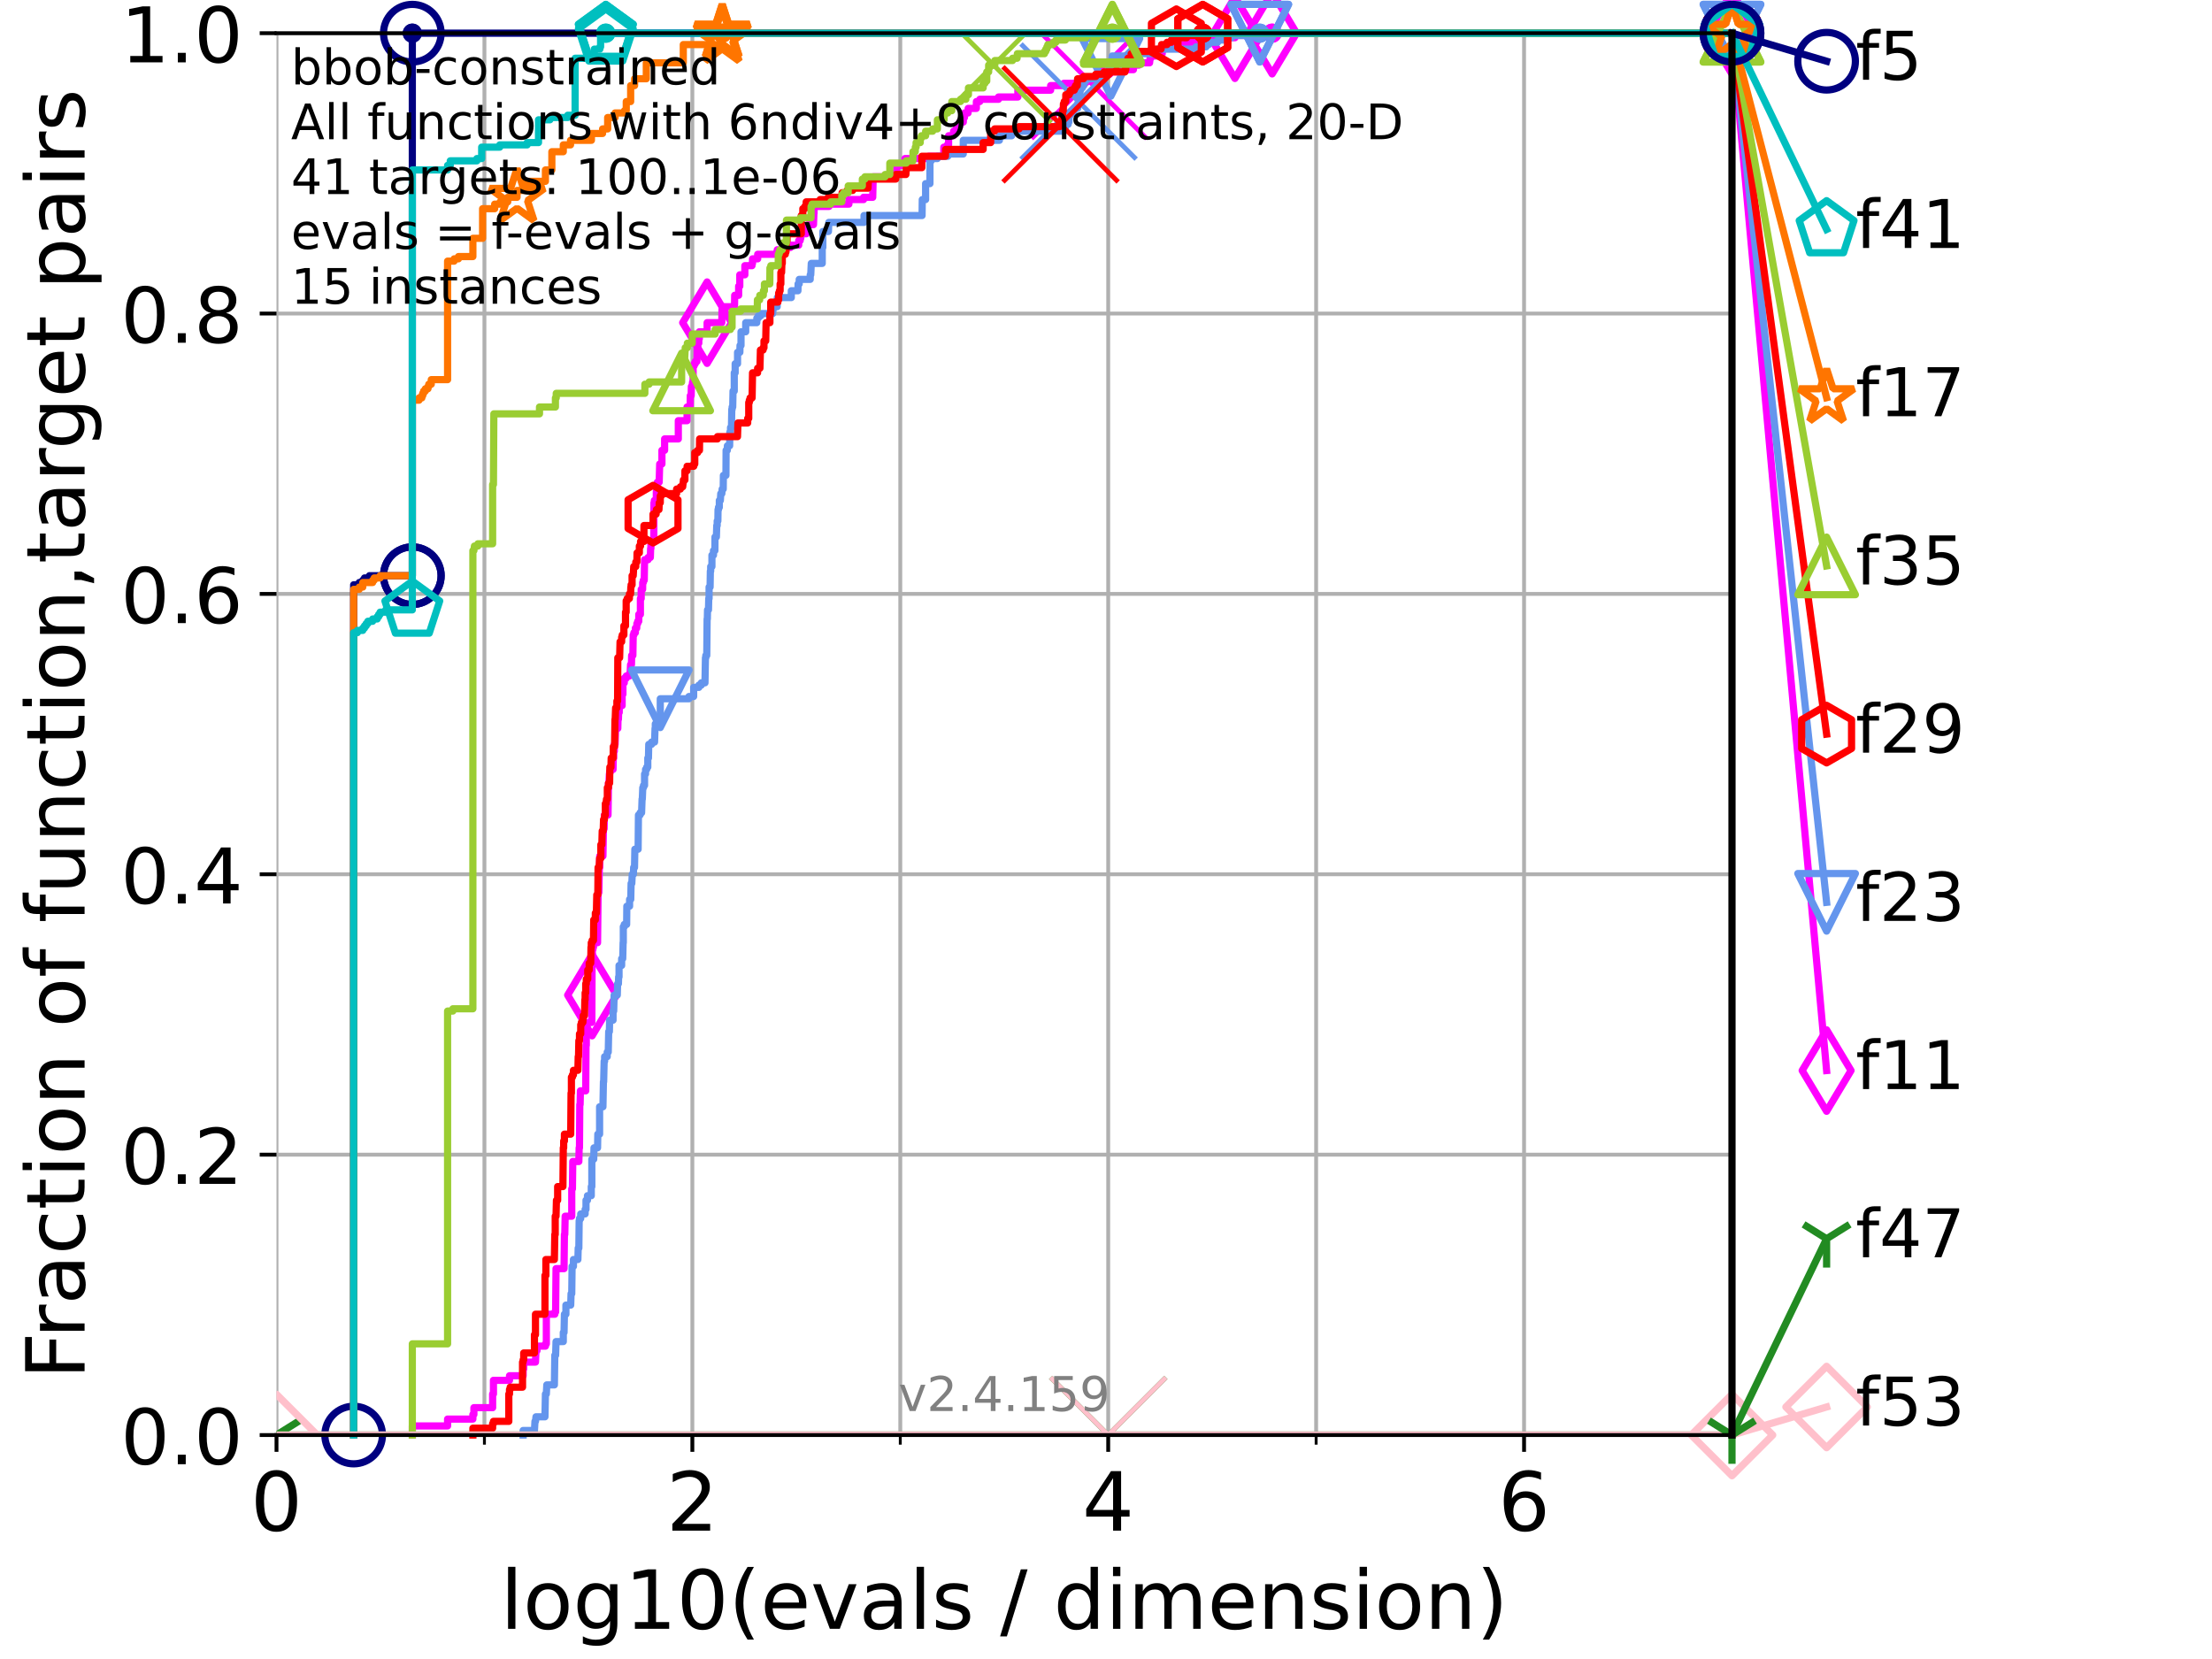 <?xml version="1.0" encoding="utf-8" standalone="no"?>
<!DOCTYPE svg PUBLIC "-//W3C//DTD SVG 1.1//EN"
  "http://www.w3.org/Graphics/SVG/1.1/DTD/svg11.dtd">
<!-- Created with matplotlib (https://matplotlib.org/) -->
<svg height="345.6pt" version="1.1" viewBox="0 0 460.8 345.6" width="460.8pt" xmlns="http://www.w3.org/2000/svg" xmlns:xlink="http://www.w3.org/1999/xlink">
 <defs>
  <style type="text/css">*{stroke-linecap:butt;stroke-linejoin:round;}</style>
 </defs>
 <g id="figure_1">
  <g id="patch_1">
   <path d="M 0 345.6 
L 460.8 345.6 
L 460.8 0 
L 0 0 
z
" style="fill:#ffffff;"/>
  </g>
  <g id="axes_1">
   <g id="patch_2">
    <path d="M 57.6 298.944 
L 360.806 298.944 
L 360.806 6.912 
L 57.6 6.912 
z
" style="fill:#ffffff;"/>
   </g>
   <g id="matplotlib.axis_1">
    <g id="xtick_1">
     <g id="line2d_1">
      <path clip-path="url(#pb3691d2e15)" d="M 57.6 298.944 
L 57.6 6.912 
" style="fill:none;stroke:#b0b0b0;stroke-linecap:square;stroke-width:0.8;"/>
     </g>
     <g id="line2d_2">
      <defs>
       <path d="M 0 0 
L 0 3.5 
" id="mab3d315bee" style="stroke:#000000;stroke-width:0.8;"/>
      </defs>
      <g>
       <use style="stroke:#000000;stroke-width:0.8;" x="57.6" xlink:href="#mab3d315bee" y="298.944"/>
      </g>
     </g>
     <g id="text_1">
      <!-- 0 -->
      <g transform="translate(52.192 318.861)scale(0.17 -0.17)">
       <defs>
        <path d="M 31.781 66.406 
Q 24.172 66.406 20.328 58.906 
Q 16.5 51.422 16.5 36.375 
Q 16.5 21.391 20.328 13.891 
Q 24.172 6.391 31.781 6.391 
Q 39.453 6.391 43.281 13.891 
Q 47.125 21.391 47.125 36.375 
Q 47.125 51.422 43.281 58.906 
Q 39.453 66.406 31.781 66.406 
z
M 31.781 74.219 
Q 44.047 74.219 50.516 64.516 
Q 56.984 54.828 56.984 36.375 
Q 56.984 17.969 50.516 8.266 
Q 44.047 -1.422 31.781 -1.422 
Q 19.531 -1.422 13.062 8.266 
Q 6.594 17.969 6.594 36.375 
Q 6.594 54.828 13.062 64.516 
Q 19.531 74.219 31.781 74.219 
z
" id="DejaVuSans-48"/>
       </defs>
       <use xlink:href="#DejaVuSans-48"/>
      </g>
     </g>
    </g>
    <g id="xtick_2">
     <g id="line2d_3">
      <path clip-path="url(#pb3691d2e15)" d="M 144.23 298.944 
L 144.23 6.912 
" style="fill:none;stroke:#b0b0b0;stroke-linecap:square;stroke-width:0.8;"/>
     </g>
     <g id="line2d_4">
      <g>
       <use style="stroke:#000000;stroke-width:0.8;" x="144.23" xlink:href="#mab3d315bee" y="298.944"/>
      </g>
     </g>
     <g id="text_2">
      <!-- 2 -->
      <g transform="translate(138.822 318.861)scale(0.17 -0.17)">
       <defs>
        <path d="M 19.188 8.297 
L 53.609 8.297 
L 53.609 0 
L 7.328 0 
L 7.328 8.297 
Q 12.938 14.109 22.625 23.891 
Q 32.328 33.688 34.812 36.531 
Q 39.547 41.844 41.422 45.531 
Q 43.312 49.219 43.312 52.781 
Q 43.312 58.594 39.234 62.25 
Q 35.156 65.922 28.609 65.922 
Q 23.969 65.922 18.812 64.312 
Q 13.672 62.703 7.812 59.422 
L 7.812 69.391 
Q 13.766 71.781 18.938 73 
Q 24.125 74.219 28.422 74.219 
Q 39.75 74.219 46.484 68.547 
Q 53.219 62.891 53.219 53.422 
Q 53.219 48.922 51.531 44.891 
Q 49.859 40.875 45.406 35.406 
Q 44.188 33.984 37.641 27.219 
Q 31.109 20.453 19.188 8.297 
z
" id="DejaVuSans-50"/>
       </defs>
       <use xlink:href="#DejaVuSans-50"/>
      </g>
     </g>
    </g>
    <g id="xtick_3">
     <g id="line2d_5">
      <path clip-path="url(#pb3691d2e15)" d="M 230.861 298.944 
L 230.861 6.912 
" style="fill:none;stroke:#b0b0b0;stroke-linecap:square;stroke-width:0.8;"/>
     </g>
     <g id="line2d_6">
      <g>
       <use style="stroke:#000000;stroke-width:0.8;" x="230.861" xlink:href="#mab3d315bee" y="298.944"/>
      </g>
     </g>
     <g id="text_3">
      <!-- 4 -->
      <g transform="translate(225.453 318.861)scale(0.17 -0.17)">
       <defs>
        <path d="M 37.797 64.312 
L 12.891 25.391 
L 37.797 25.391 
z
M 35.203 72.906 
L 47.609 72.906 
L 47.609 25.391 
L 58.016 25.391 
L 58.016 17.188 
L 47.609 17.188 
L 47.609 0 
L 37.797 0 
L 37.797 17.188 
L 4.891 17.188 
L 4.891 26.703 
z
" id="DejaVuSans-52"/>
       </defs>
       <use xlink:href="#DejaVuSans-52"/>
      </g>
     </g>
    </g>
    <g id="xtick_4">
     <g id="line2d_7">
      <path clip-path="url(#pb3691d2e15)" d="M 317.491 298.944 
L 317.491 6.912 
" style="fill:none;stroke:#b0b0b0;stroke-linecap:square;stroke-width:0.8;"/>
     </g>
     <g id="line2d_8">
      <g>
       <use style="stroke:#000000;stroke-width:0.8;" x="317.491" xlink:href="#mab3d315bee" y="298.944"/>
      </g>
     </g>
     <g id="text_4">
      <!-- 6 -->
      <g transform="translate(312.083 318.861)scale(0.17 -0.17)">
       <defs>
        <path d="M 33.016 40.375 
Q 26.375 40.375 22.484 35.828 
Q 18.609 31.297 18.609 23.391 
Q 18.609 15.531 22.484 10.953 
Q 26.375 6.391 33.016 6.391 
Q 39.656 6.391 43.531 10.953 
Q 47.406 15.531 47.406 23.391 
Q 47.406 31.297 43.531 35.828 
Q 39.656 40.375 33.016 40.375 
z
M 52.594 71.297 
L 52.594 62.312 
Q 48.875 64.062 45.094 64.984 
Q 41.312 65.922 37.594 65.922 
Q 27.828 65.922 22.672 59.328 
Q 17.531 52.734 16.797 39.406 
Q 19.672 43.656 24.016 45.922 
Q 28.375 48.188 33.594 48.188 
Q 44.578 48.188 50.953 41.516 
Q 57.328 34.859 57.328 23.391 
Q 57.328 12.156 50.688 5.359 
Q 44.047 -1.422 33.016 -1.422 
Q 20.359 -1.422 13.672 8.266 
Q 6.984 17.969 6.984 36.375 
Q 6.984 53.656 15.188 63.938 
Q 23.391 74.219 37.203 74.219 
Q 40.922 74.219 44.703 73.484 
Q 48.484 72.75 52.594 71.297 
z
" id="DejaVuSans-54"/>
       </defs>
       <use xlink:href="#DejaVuSans-54"/>
      </g>
     </g>
    </g>
    <g id="xtick_5">
     <g id="line2d_9">
      <path clip-path="url(#pb3691d2e15)" d="M 100.915 298.944 
L 100.915 6.912 
" style="fill:none;stroke:#b0b0b0;stroke-linecap:square;stroke-width:0.8;"/>
     </g>
     <g id="line2d_10">
      <defs>
       <path d="M 0 0 
L 0 2 
" id="mb29bb9c177" style="stroke:#000000;stroke-width:0.6;"/>
      </defs>
      <g>
       <use style="stroke:#000000;stroke-width:0.6;" x="100.915" xlink:href="#mb29bb9c177" y="298.944"/>
      </g>
     </g>
    </g>
    <g id="xtick_6">
     <g id="line2d_11">
      <path clip-path="url(#pb3691d2e15)" d="M 187.546 298.944 
L 187.546 6.912 
" style="fill:none;stroke:#b0b0b0;stroke-linecap:square;stroke-width:0.8;"/>
     </g>
     <g id="line2d_12">
      <g>
       <use style="stroke:#000000;stroke-width:0.6;" x="187.546" xlink:href="#mb29bb9c177" y="298.944"/>
      </g>
     </g>
    </g>
    <g id="xtick_7">
     <g id="line2d_13">
      <path clip-path="url(#pb3691d2e15)" d="M 274.176 298.944 
L 274.176 6.912 
" style="fill:none;stroke:#b0b0b0;stroke-linecap:square;stroke-width:0.8;"/>
     </g>
     <g id="line2d_14">
      <g>
       <use style="stroke:#000000;stroke-width:0.6;" x="274.176" xlink:href="#mb29bb9c177" y="298.944"/>
      </g>
     </g>
    </g>
    <g id="xtick_8">
     <g id="line2d_15">
      <path clip-path="url(#pb3691d2e15)" d="M 360.806 298.944 
L 360.806 6.912 
" style="fill:none;stroke:#b0b0b0;stroke-linecap:square;stroke-width:0.8;"/>
     </g>
     <g id="line2d_16">
      <g>
       <use style="stroke:#000000;stroke-width:0.6;" x="360.806" xlink:href="#mb29bb9c177" y="298.944"/>
      </g>
     </g>
    </g>
    <g id="text_5">
     <!-- log10(evals / dimension) -->
     <g transform="translate(104.239 339.314)scale(0.17 -0.17)">
      <defs>
       <path d="M 9.422 75.984 
L 18.406 75.984 
L 18.406 0 
L 9.422 0 
z
" id="DejaVuSans-108"/>
       <path d="M 30.609 48.391 
Q 23.391 48.391 19.188 42.75 
Q 14.984 37.109 14.984 27.297 
Q 14.984 17.484 19.156 11.844 
Q 23.344 6.203 30.609 6.203 
Q 37.797 6.203 41.984 11.859 
Q 46.188 17.531 46.188 27.297 
Q 46.188 37.016 41.984 42.703 
Q 37.797 48.391 30.609 48.391 
z
M 30.609 56 
Q 42.328 56 49.016 48.375 
Q 55.719 40.766 55.719 27.297 
Q 55.719 13.875 49.016 6.219 
Q 42.328 -1.422 30.609 -1.422 
Q 18.844 -1.422 12.172 6.219 
Q 5.516 13.875 5.516 27.297 
Q 5.516 40.766 12.172 48.375 
Q 18.844 56 30.609 56 
z
" id="DejaVuSans-111"/>
       <path d="M 45.406 27.984 
Q 45.406 37.75 41.375 43.109 
Q 37.359 48.484 30.078 48.484 
Q 22.859 48.484 18.828 43.109 
Q 14.797 37.75 14.797 27.984 
Q 14.797 18.266 18.828 12.891 
Q 22.859 7.516 30.078 7.516 
Q 37.359 7.516 41.375 12.891 
Q 45.406 18.266 45.406 27.984 
z
M 54.391 6.781 
Q 54.391 -7.172 48.188 -13.984 
Q 42 -20.797 29.203 -20.797 
Q 24.469 -20.797 20.266 -20.094 
Q 16.062 -19.391 12.109 -17.922 
L 12.109 -9.188 
Q 16.062 -11.328 19.922 -12.344 
Q 23.781 -13.375 27.781 -13.375 
Q 36.625 -13.375 41.016 -8.766 
Q 45.406 -4.156 45.406 5.172 
L 45.406 9.625 
Q 42.625 4.781 38.281 2.391 
Q 33.938 0 27.875 0 
Q 17.828 0 11.672 7.656 
Q 5.516 15.328 5.516 27.984 
Q 5.516 40.672 11.672 48.328 
Q 17.828 56 27.875 56 
Q 33.938 56 38.281 53.609 
Q 42.625 51.219 45.406 46.391 
L 45.406 54.688 
L 54.391 54.688 
z
" id="DejaVuSans-103"/>
       <path d="M 12.406 8.297 
L 28.516 8.297 
L 28.516 63.922 
L 10.984 60.406 
L 10.984 69.391 
L 28.422 72.906 
L 38.281 72.906 
L 38.281 8.297 
L 54.391 8.297 
L 54.391 0 
L 12.406 0 
z
" id="DejaVuSans-49"/>
       <path d="M 31 75.875 
Q 24.469 64.656 21.281 53.656 
Q 18.109 42.672 18.109 31.391 
Q 18.109 20.125 21.312 9.062 
Q 24.516 -2 31 -13.188 
L 23.188 -13.188 
Q 15.875 -1.703 12.234 9.375 
Q 8.594 20.453 8.594 31.391 
Q 8.594 42.281 12.203 53.312 
Q 15.828 64.359 23.188 75.875 
z
" id="DejaVuSans-40"/>
       <path d="M 56.203 29.594 
L 56.203 25.203 
L 14.891 25.203 
Q 15.484 15.922 20.484 11.062 
Q 25.484 6.203 34.422 6.203 
Q 39.594 6.203 44.453 7.469 
Q 49.312 8.734 54.109 11.281 
L 54.109 2.781 
Q 49.266 0.734 44.188 -0.344 
Q 39.109 -1.422 33.891 -1.422 
Q 20.797 -1.422 13.156 6.188 
Q 5.516 13.812 5.516 26.812 
Q 5.516 40.234 12.766 48.109 
Q 20.016 56 32.328 56 
Q 43.359 56 49.781 48.891 
Q 56.203 41.797 56.203 29.594 
z
M 47.219 32.234 
Q 47.125 39.594 43.094 43.984 
Q 39.062 48.391 32.422 48.391 
Q 24.906 48.391 20.391 44.141 
Q 15.875 39.891 15.188 32.172 
z
" id="DejaVuSans-101"/>
       <path d="M 2.984 54.688 
L 12.5 54.688 
L 29.594 8.797 
L 46.688 54.688 
L 56.203 54.688 
L 35.688 0 
L 23.484 0 
z
" id="DejaVuSans-118"/>
       <path d="M 34.281 27.484 
Q 23.391 27.484 19.188 25 
Q 14.984 22.516 14.984 16.5 
Q 14.984 11.719 18.141 8.906 
Q 21.297 6.109 26.703 6.109 
Q 34.188 6.109 38.703 11.406 
Q 43.219 16.703 43.219 25.484 
L 43.219 27.484 
z
M 52.203 31.203 
L 52.203 0 
L 43.219 0 
L 43.219 8.297 
Q 40.141 3.328 35.547 0.953 
Q 30.953 -1.422 24.312 -1.422 
Q 15.922 -1.422 10.953 3.297 
Q 6 8.016 6 15.922 
Q 6 25.141 12.172 29.828 
Q 18.359 34.516 30.609 34.516 
L 43.219 34.516 
L 43.219 35.406 
Q 43.219 41.609 39.141 45 
Q 35.062 48.391 27.688 48.391 
Q 23 48.391 18.547 47.266 
Q 14.109 46.141 10.016 43.891 
L 10.016 52.203 
Q 14.938 54.109 19.578 55.047 
Q 24.219 56 28.609 56 
Q 40.484 56 46.344 49.844 
Q 52.203 43.703 52.203 31.203 
z
" id="DejaVuSans-97"/>
       <path d="M 44.281 53.078 
L 44.281 44.578 
Q 40.484 46.531 36.375 47.5 
Q 32.281 48.484 27.875 48.484 
Q 21.188 48.484 17.844 46.438 
Q 14.5 44.391 14.5 40.281 
Q 14.5 37.156 16.891 35.375 
Q 19.281 33.594 26.516 31.984 
L 29.594 31.297 
Q 39.156 29.25 43.188 25.516 
Q 47.219 21.781 47.219 15.094 
Q 47.219 7.469 41.188 3.016 
Q 35.156 -1.422 24.609 -1.422 
Q 20.219 -1.422 15.453 -0.562 
Q 10.688 0.297 5.422 2 
L 5.422 11.281 
Q 10.406 8.688 15.234 7.391 
Q 20.062 6.109 24.812 6.109 
Q 31.156 6.109 34.562 8.281 
Q 37.984 10.453 37.984 14.406 
Q 37.984 18.062 35.516 20.016 
Q 33.062 21.969 24.703 23.781 
L 21.578 24.516 
Q 13.234 26.266 9.516 29.906 
Q 5.812 33.547 5.812 39.891 
Q 5.812 47.609 11.281 51.797 
Q 16.75 56 26.812 56 
Q 31.781 56 36.172 55.266 
Q 40.578 54.547 44.281 53.078 
z
" id="DejaVuSans-115"/>
       <path id="DejaVuSans-32"/>
       <path d="M 25.391 72.906 
L 33.688 72.906 
L 8.297 -9.281 
L 0 -9.281 
z
" id="DejaVuSans-47"/>
       <path d="M 45.406 46.391 
L 45.406 75.984 
L 54.391 75.984 
L 54.391 0 
L 45.406 0 
L 45.406 8.203 
Q 42.578 3.328 38.25 0.953 
Q 33.938 -1.422 27.875 -1.422 
Q 17.969 -1.422 11.734 6.484 
Q 5.516 14.406 5.516 27.297 
Q 5.516 40.188 11.734 48.094 
Q 17.969 56 27.875 56 
Q 33.938 56 38.25 53.625 
Q 42.578 51.266 45.406 46.391 
z
M 14.797 27.297 
Q 14.797 17.391 18.875 11.75 
Q 22.953 6.109 30.078 6.109 
Q 37.203 6.109 41.297 11.75 
Q 45.406 17.391 45.406 27.297 
Q 45.406 37.203 41.297 42.844 
Q 37.203 48.484 30.078 48.484 
Q 22.953 48.484 18.875 42.844 
Q 14.797 37.203 14.797 27.297 
z
" id="DejaVuSans-100"/>
       <path d="M 9.422 54.688 
L 18.406 54.688 
L 18.406 0 
L 9.422 0 
z
M 9.422 75.984 
L 18.406 75.984 
L 18.406 64.594 
L 9.422 64.594 
z
" id="DejaVuSans-105"/>
       <path d="M 52 44.188 
Q 55.375 50.25 60.062 53.125 
Q 64.75 56 71.094 56 
Q 79.641 56 84.281 50.016 
Q 88.922 44.047 88.922 33.016 
L 88.922 0 
L 79.891 0 
L 79.891 32.719 
Q 79.891 40.578 77.094 44.375 
Q 74.312 48.188 68.609 48.188 
Q 61.625 48.188 57.562 43.547 
Q 53.516 38.922 53.516 30.906 
L 53.516 0 
L 44.484 0 
L 44.484 32.719 
Q 44.484 40.625 41.703 44.406 
Q 38.922 48.188 33.109 48.188 
Q 26.219 48.188 22.156 43.531 
Q 18.109 38.875 18.109 30.906 
L 18.109 0 
L 9.078 0 
L 9.078 54.688 
L 18.109 54.688 
L 18.109 46.188 
Q 21.188 51.219 25.484 53.609 
Q 29.781 56 35.688 56 
Q 41.656 56 45.828 52.969 
Q 50 49.953 52 44.188 
z
" id="DejaVuSans-109"/>
       <path d="M 54.891 33.016 
L 54.891 0 
L 45.906 0 
L 45.906 32.719 
Q 45.906 40.484 42.875 44.328 
Q 39.844 48.188 33.797 48.188 
Q 26.516 48.188 22.312 43.547 
Q 18.109 38.922 18.109 30.906 
L 18.109 0 
L 9.078 0 
L 9.078 54.688 
L 18.109 54.688 
L 18.109 46.188 
Q 21.344 51.125 25.703 53.562 
Q 30.078 56 35.797 56 
Q 45.219 56 50.047 50.172 
Q 54.891 44.344 54.891 33.016 
z
" id="DejaVuSans-110"/>
       <path d="M 8.016 75.875 
L 15.828 75.875 
Q 23.141 64.359 26.781 53.312 
Q 30.422 42.281 30.422 31.391 
Q 30.422 20.453 26.781 9.375 
Q 23.141 -1.703 15.828 -13.188 
L 8.016 -13.188 
Q 14.5 -2 17.703 9.062 
Q 20.906 20.125 20.906 31.391 
Q 20.906 42.672 17.703 53.656 
Q 14.5 64.656 8.016 75.875 
z
" id="DejaVuSans-41"/>
      </defs>
      <use xlink:href="#DejaVuSans-108"/>
      <use x="27.783" xlink:href="#DejaVuSans-111"/>
      <use x="88.965" xlink:href="#DejaVuSans-103"/>
      <use x="152.441" xlink:href="#DejaVuSans-49"/>
      <use x="216.064" xlink:href="#DejaVuSans-48"/>
      <use x="279.688" xlink:href="#DejaVuSans-40"/>
      <use x="318.701" xlink:href="#DejaVuSans-101"/>
      <use x="380.225" xlink:href="#DejaVuSans-118"/>
      <use x="439.404" xlink:href="#DejaVuSans-97"/>
      <use x="500.684" xlink:href="#DejaVuSans-108"/>
      <use x="528.467" xlink:href="#DejaVuSans-115"/>
      <use x="580.566" xlink:href="#DejaVuSans-32"/>
      <use x="612.354" xlink:href="#DejaVuSans-47"/>
      <use x="646.045" xlink:href="#DejaVuSans-32"/>
      <use x="677.832" xlink:href="#DejaVuSans-100"/>
      <use x="741.309" xlink:href="#DejaVuSans-105"/>
      <use x="769.092" xlink:href="#DejaVuSans-109"/>
      <use x="866.504" xlink:href="#DejaVuSans-101"/>
      <use x="928.027" xlink:href="#DejaVuSans-110"/>
      <use x="991.406" xlink:href="#DejaVuSans-115"/>
      <use x="1043.506" xlink:href="#DejaVuSans-105"/>
      <use x="1071.289" xlink:href="#DejaVuSans-111"/>
      <use x="1132.471" xlink:href="#DejaVuSans-110"/>
      <use x="1195.85" xlink:href="#DejaVuSans-41"/>
     </g>
    </g>
   </g>
   <g id="matplotlib.axis_2">
    <g id="ytick_1">
     <g id="line2d_17">
      <path clip-path="url(#pb3691d2e15)" d="M 57.6 298.944 
L 360.806 298.944 
" style="fill:none;stroke:#b0b0b0;stroke-linecap:square;stroke-width:0.8;"/>
     </g>
     <g id="line2d_18">
      <defs>
       <path d="M 0 0 
L -3.5 0 
" id="mc4b400501a" style="stroke:#000000;stroke-width:0.8;"/>
      </defs>
      <g>
       <use style="stroke:#000000;stroke-width:0.8;" x="57.6" xlink:href="#mc4b400501a" y="298.944"/>
      </g>
     </g>
     <g id="text_6">
      <!-- 0.0 -->
      <g transform="translate(25.155 305.023)scale(0.16 -0.16)">
       <defs>
        <path d="M 10.688 12.406 
L 21 12.406 
L 21 0 
L 10.688 0 
z
" id="DejaVuSans-46"/>
       </defs>
       <use xlink:href="#DejaVuSans-48"/>
       <use x="63.623" xlink:href="#DejaVuSans-46"/>
       <use x="95.41" xlink:href="#DejaVuSans-48"/>
      </g>
     </g>
    </g>
    <g id="ytick_2">
     <g id="line2d_19">
      <path clip-path="url(#pb3691d2e15)" d="M 57.6 240.538 
L 360.806 240.538 
" style="fill:none;stroke:#b0b0b0;stroke-linecap:square;stroke-width:0.8;"/>
     </g>
     <g id="line2d_20">
      <g>
       <use style="stroke:#000000;stroke-width:0.8;" x="57.6" xlink:href="#mc4b400501a" y="240.538"/>
      </g>
     </g>
     <g id="text_7">
      <!-- 0.2 -->
      <g transform="translate(25.155 246.616)scale(0.16 -0.16)">
       <use xlink:href="#DejaVuSans-48"/>
       <use x="63.623" xlink:href="#DejaVuSans-46"/>
       <use x="95.41" xlink:href="#DejaVuSans-50"/>
      </g>
     </g>
    </g>
    <g id="ytick_3">
     <g id="line2d_21">
      <path clip-path="url(#pb3691d2e15)" d="M 57.6 182.131 
L 360.806 182.131 
" style="fill:none;stroke:#b0b0b0;stroke-linecap:square;stroke-width:0.8;"/>
     </g>
     <g id="line2d_22">
      <g>
       <use style="stroke:#000000;stroke-width:0.8;" x="57.6" xlink:href="#mc4b400501a" y="182.131"/>
      </g>
     </g>
     <g id="text_8">
      <!-- 0.4 -->
      <g transform="translate(25.155 188.21)scale(0.16 -0.16)">
       <use xlink:href="#DejaVuSans-48"/>
       <use x="63.623" xlink:href="#DejaVuSans-46"/>
       <use x="95.41" xlink:href="#DejaVuSans-52"/>
      </g>
     </g>
    </g>
    <g id="ytick_4">
     <g id="line2d_23">
      <path clip-path="url(#pb3691d2e15)" d="M 57.6 123.725 
L 360.806 123.725 
" style="fill:none;stroke:#b0b0b0;stroke-linecap:square;stroke-width:0.8;"/>
     </g>
     <g id="line2d_24">
      <g>
       <use style="stroke:#000000;stroke-width:0.8;" x="57.6" xlink:href="#mc4b400501a" y="123.725"/>
      </g>
     </g>
     <g id="text_9">
      <!-- 0.6 -->
      <g transform="translate(25.155 129.804)scale(0.16 -0.16)">
       <use xlink:href="#DejaVuSans-48"/>
       <use x="63.623" xlink:href="#DejaVuSans-46"/>
       <use x="95.41" xlink:href="#DejaVuSans-54"/>
      </g>
     </g>
    </g>
    <g id="ytick_5">
     <g id="line2d_25">
      <path clip-path="url(#pb3691d2e15)" d="M 57.6 65.318 
L 360.806 65.318 
" style="fill:none;stroke:#b0b0b0;stroke-linecap:square;stroke-width:0.8;"/>
     </g>
     <g id="line2d_26">
      <g>
       <use style="stroke:#000000;stroke-width:0.8;" x="57.6" xlink:href="#mc4b400501a" y="65.318"/>
      </g>
     </g>
     <g id="text_10">
      <!-- 0.8 -->
      <g transform="translate(25.155 71.397)scale(0.16 -0.16)">
       <defs>
        <path d="M 31.781 34.625 
Q 24.75 34.625 20.719 30.859 
Q 16.703 27.094 16.703 20.516 
Q 16.703 13.922 20.719 10.156 
Q 24.75 6.391 31.781 6.391 
Q 38.812 6.391 42.859 10.172 
Q 46.922 13.969 46.922 20.516 
Q 46.922 27.094 42.891 30.859 
Q 38.875 34.625 31.781 34.625 
z
M 21.922 38.812 
Q 15.578 40.375 12.031 44.719 
Q 8.5 49.078 8.5 55.328 
Q 8.5 64.062 14.719 69.141 
Q 20.953 74.219 31.781 74.219 
Q 42.672 74.219 48.875 69.141 
Q 55.078 64.062 55.078 55.328 
Q 55.078 49.078 51.531 44.719 
Q 48 40.375 41.703 38.812 
Q 48.828 37.156 52.797 32.312 
Q 56.781 27.484 56.781 20.516 
Q 56.781 9.906 50.312 4.234 
Q 43.844 -1.422 31.781 -1.422 
Q 19.734 -1.422 13.25 4.234 
Q 6.781 9.906 6.781 20.516 
Q 6.781 27.484 10.781 32.312 
Q 14.797 37.156 21.922 38.812 
z
M 18.312 54.391 
Q 18.312 48.734 21.844 45.562 
Q 25.391 42.391 31.781 42.391 
Q 38.141 42.391 41.719 45.562 
Q 45.312 48.734 45.312 54.391 
Q 45.312 60.062 41.719 63.234 
Q 38.141 66.406 31.781 66.406 
Q 25.391 66.406 21.844 63.234 
Q 18.312 60.062 18.312 54.391 
z
" id="DejaVuSans-56"/>
       </defs>
       <use xlink:href="#DejaVuSans-48"/>
       <use x="63.623" xlink:href="#DejaVuSans-46"/>
       <use x="95.41" xlink:href="#DejaVuSans-56"/>
      </g>
     </g>
    </g>
    <g id="ytick_6">
     <g id="line2d_27">
      <path clip-path="url(#pb3691d2e15)" d="M 57.6 6.912 
L 360.806 6.912 
" style="fill:none;stroke:#b0b0b0;stroke-linecap:square;stroke-width:0.8;"/>
     </g>
     <g id="line2d_28">
      <g>
       <use style="stroke:#000000;stroke-width:0.8;" x="57.6" xlink:href="#mc4b400501a" y="6.912"/>
      </g>
     </g>
     <g id="text_11">
      <!-- 1.0 -->
      <g transform="translate(25.155 12.991)scale(0.16 -0.16)">
       <use xlink:href="#DejaVuSans-49"/>
       <use x="63.623" xlink:href="#DejaVuSans-46"/>
       <use x="95.41" xlink:href="#DejaVuSans-48"/>
      </g>
     </g>
    </g>
    <g id="text_12">
     <!-- Fraction of function,target pairs -->
     <g transform="translate(17.62 287.313)rotate(-90)scale(0.17 -0.17)">
      <defs>
       <path d="M 9.812 72.906 
L 51.703 72.906 
L 51.703 64.594 
L 19.672 64.594 
L 19.672 43.109 
L 48.578 43.109 
L 48.578 34.812 
L 19.672 34.812 
L 19.672 0 
L 9.812 0 
z
" id="DejaVuSans-70"/>
       <path d="M 41.109 46.297 
Q 39.594 47.172 37.812 47.578 
Q 36.031 48 33.891 48 
Q 26.266 48 22.188 43.047 
Q 18.109 38.094 18.109 28.812 
L 18.109 0 
L 9.078 0 
L 9.078 54.688 
L 18.109 54.688 
L 18.109 46.188 
Q 20.953 51.172 25.484 53.578 
Q 30.031 56 36.531 56 
Q 37.453 56 38.578 55.875 
Q 39.703 55.766 41.062 55.516 
z
" id="DejaVuSans-114"/>
       <path d="M 48.781 52.594 
L 48.781 44.188 
Q 44.969 46.297 41.141 47.344 
Q 37.312 48.391 33.406 48.391 
Q 24.656 48.391 19.812 42.844 
Q 14.984 37.312 14.984 27.297 
Q 14.984 17.281 19.812 11.734 
Q 24.656 6.203 33.406 6.203 
Q 37.312 6.203 41.141 7.25 
Q 44.969 8.297 48.781 10.406 
L 48.781 2.094 
Q 45.016 0.344 40.984 -0.531 
Q 36.969 -1.422 32.422 -1.422 
Q 20.062 -1.422 12.781 6.344 
Q 5.516 14.109 5.516 27.297 
Q 5.516 40.672 12.859 48.328 
Q 20.219 56 33.016 56 
Q 37.156 56 41.109 55.141 
Q 45.062 54.297 48.781 52.594 
z
" id="DejaVuSans-99"/>
       <path d="M 18.312 70.219 
L 18.312 54.688 
L 36.812 54.688 
L 36.812 47.703 
L 18.312 47.703 
L 18.312 18.016 
Q 18.312 11.328 20.141 9.422 
Q 21.969 7.516 27.594 7.516 
L 36.812 7.516 
L 36.812 0 
L 27.594 0 
Q 17.188 0 13.234 3.875 
Q 9.281 7.766 9.281 18.016 
L 9.281 47.703 
L 2.688 47.703 
L 2.688 54.688 
L 9.281 54.688 
L 9.281 70.219 
z
" id="DejaVuSans-116"/>
       <path d="M 37.109 75.984 
L 37.109 68.5 
L 28.516 68.5 
Q 23.688 68.5 21.797 66.547 
Q 19.922 64.594 19.922 59.516 
L 19.922 54.688 
L 34.719 54.688 
L 34.719 47.703 
L 19.922 47.703 
L 19.922 0 
L 10.891 0 
L 10.891 47.703 
L 2.297 47.703 
L 2.297 54.688 
L 10.891 54.688 
L 10.891 58.5 
Q 10.891 67.625 15.141 71.797 
Q 19.391 75.984 28.609 75.984 
z
" id="DejaVuSans-102"/>
       <path d="M 8.5 21.578 
L 8.5 54.688 
L 17.484 54.688 
L 17.484 21.922 
Q 17.484 14.156 20.5 10.266 
Q 23.531 6.391 29.594 6.391 
Q 36.859 6.391 41.078 11.031 
Q 45.312 15.672 45.312 23.688 
L 45.312 54.688 
L 54.297 54.688 
L 54.297 0 
L 45.312 0 
L 45.312 8.406 
Q 42.047 3.422 37.719 1 
Q 33.406 -1.422 27.688 -1.422 
Q 18.266 -1.422 13.375 4.438 
Q 8.5 10.297 8.5 21.578 
z
M 31.109 56 
z
" id="DejaVuSans-117"/>
       <path d="M 11.719 12.406 
L 22.016 12.406 
L 22.016 4 
L 14.016 -11.625 
L 7.719 -11.625 
L 11.719 4 
z
" id="DejaVuSans-44"/>
       <path d="M 18.109 8.203 
L 18.109 -20.797 
L 9.078 -20.797 
L 9.078 54.688 
L 18.109 54.688 
L 18.109 46.391 
Q 20.953 51.266 25.266 53.625 
Q 29.594 56 35.594 56 
Q 45.562 56 51.781 48.094 
Q 58.016 40.188 58.016 27.297 
Q 58.016 14.406 51.781 6.484 
Q 45.562 -1.422 35.594 -1.422 
Q 29.594 -1.422 25.266 0.953 
Q 20.953 3.328 18.109 8.203 
z
M 48.688 27.297 
Q 48.688 37.203 44.609 42.844 
Q 40.531 48.484 33.406 48.484 
Q 26.266 48.484 22.188 42.844 
Q 18.109 37.203 18.109 27.297 
Q 18.109 17.391 22.188 11.75 
Q 26.266 6.109 33.406 6.109 
Q 40.531 6.109 44.609 11.75 
Q 48.688 17.391 48.688 27.297 
z
" id="DejaVuSans-112"/>
      </defs>
      <use xlink:href="#DejaVuSans-70"/>
      <use x="50.27" xlink:href="#DejaVuSans-114"/>
      <use x="91.383" xlink:href="#DejaVuSans-97"/>
      <use x="152.662" xlink:href="#DejaVuSans-99"/>
      <use x="207.643" xlink:href="#DejaVuSans-116"/>
      <use x="246.852" xlink:href="#DejaVuSans-105"/>
      <use x="274.635" xlink:href="#DejaVuSans-111"/>
      <use x="335.816" xlink:href="#DejaVuSans-110"/>
      <use x="399.195" xlink:href="#DejaVuSans-32"/>
      <use x="430.982" xlink:href="#DejaVuSans-111"/>
      <use x="492.164" xlink:href="#DejaVuSans-102"/>
      <use x="527.369" xlink:href="#DejaVuSans-32"/>
      <use x="559.156" xlink:href="#DejaVuSans-102"/>
      <use x="594.361" xlink:href="#DejaVuSans-117"/>
      <use x="657.74" xlink:href="#DejaVuSans-110"/>
      <use x="721.119" xlink:href="#DejaVuSans-99"/>
      <use x="776.1" xlink:href="#DejaVuSans-116"/>
      <use x="815.309" xlink:href="#DejaVuSans-105"/>
      <use x="843.092" xlink:href="#DejaVuSans-111"/>
      <use x="904.273" xlink:href="#DejaVuSans-110"/>
      <use x="967.652" xlink:href="#DejaVuSans-44"/>
      <use x="999.439" xlink:href="#DejaVuSans-116"/>
      <use x="1038.648" xlink:href="#DejaVuSans-97"/>
      <use x="1099.928" xlink:href="#DejaVuSans-114"/>
      <use x="1139.291" xlink:href="#DejaVuSans-103"/>
      <use x="1202.768" xlink:href="#DejaVuSans-101"/>
      <use x="1264.291" xlink:href="#DejaVuSans-116"/>
      <use x="1303.5" xlink:href="#DejaVuSans-32"/>
      <use x="1335.287" xlink:href="#DejaVuSans-112"/>
      <use x="1398.764" xlink:href="#DejaVuSans-97"/>
      <use x="1460.043" xlink:href="#DejaVuSans-105"/>
      <use x="1487.826" xlink:href="#DejaVuSans-114"/>
      <use x="1528.939" xlink:href="#DejaVuSans-115"/>
     </g>
    </g>
   </g>
   <g id="line2d_29">
    <defs>
     <path d="M 0 1.5 
C 0.398 1.5 0.779 1.342 1.061 1.061 
C 1.342 0.779 1.5 0.398 1.5 0 
C 1.5 -0.398 1.342 -0.779 1.061 -1.061 
C 0.779 -1.342 0.398 -1.5 0 -1.5 
C -0.398 -1.5 -0.779 -1.342 -1.061 -1.061 
C -1.342 -0.779 -1.5 -0.398 -1.5 0 
C -1.5 0.398 -1.342 0.779 -1.061 1.061 
C -0.779 1.342 -0.398 1.5 0 1.5 
z
" id="me9a0e9a327" style="stroke:#000080;"/>
    </defs>
    <g>
     <use style="fill:#000080;stroke:#000080;" x="85.894" xlink:href="#me9a0e9a327" y="6.912"/>
     <use style="fill:#000080;stroke:#000080;" x="85.894" xlink:href="#me9a0e9a327" y="6.912"/>
    </g>
   </g>
   <g id="line2d_30">
    <path d="M 73.673 298.944 
L 73.673 121.825 
L 74.837 121.825 
L 74.837 121.351 
L 75.575 121.351 
L 75.575 120.876 
L 75.933 120.876 
L 75.933 120.401 
L 76.969 120.401 
L 76.969 119.926 
L 85.894 119.926 
L 85.894 6.912 
L 360.806 6.912 
" style="fill:none;stroke:#000080;stroke-linecap:square;stroke-width:1.5;"/>
   </g>
   <g id="line2d_31">
    <defs>
     <path d="M 0 6 
C 1.591 6 3.117 5.368 4.243 4.243 
C 5.368 3.117 6 1.591 6 0 
C 6 -1.591 5.368 -3.117 4.243 -4.243 
C 3.117 -5.368 1.591 -6 0 -6 
C -1.591 -6 -3.117 -5.368 -4.243 -4.243 
C -5.368 -3.117 -6 -1.591 -6 0 
C -6 1.591 -5.368 3.117 -4.243 4.243 
C -3.117 5.368 -1.591 6 0 6 
z
" id="m048e7ef03c" style="stroke:#000080;stroke-width:1.5;"/>
    </defs>
    <g>
     <use style="fill-opacity:0;stroke:#000080;stroke-width:1.5;" x="73.673" xlink:href="#m048e7ef03c" y="298.944"/>
     <use style="fill-opacity:0;stroke:#000080;stroke-width:1.5;" x="85.894" xlink:href="#m048e7ef03c" y="119.926"/>
     <use style="fill-opacity:0;stroke:#000080;stroke-width:1.5;" x="85.894" xlink:href="#m048e7ef03c" y="119.926"/>
     <use style="fill-opacity:0;stroke:#000080;stroke-width:1.5;" x="85.894" xlink:href="#m048e7ef03c" y="6.912"/>
     <use style="fill-opacity:0;stroke:#000080;stroke-width:1.5;" x="360.806" xlink:href="#m048e7ef03c" y="6.912"/>
    </g>
   </g>
   <g id="line2d_32">
    <path style="fill:none;stroke:#000080;stroke-linecap:square;stroke-width:1.5;"/>
    <g/>
   </g>
   <g id="line2d_33">
    <defs>
     <path d="M 0 1.5 
C 0.398 1.5 0.779 1.342 1.061 1.061 
C 1.342 0.779 1.5 0.398 1.5 0 
C 1.5 -0.398 1.342 -0.779 1.061 -1.061 
C 0.779 -1.342 0.398 -1.5 0 -1.5 
C -0.398 -1.5 -0.779 -1.342 -1.061 -1.061 
C -1.342 -0.779 -1.5 -0.398 -1.5 0 
C -1.5 0.398 -1.342 0.779 -1.061 1.061 
C -0.779 1.342 -0.398 1.5 0 1.5 
z
" id="mde247280ce" style="stroke:#ff00ff;"/>
    </defs>
    <g>
     <use style="fill:#ff00ff;stroke:#ff00ff;" x="265.013" xlink:href="#mde247280ce" y="6.912"/>
     <use style="fill:#ff00ff;stroke:#ff00ff;" x="265.013" xlink:href="#mde247280ce" y="6.912"/>
    </g>
   </g>
   <g id="line2d_34">
    <path d="M 85.894 298.944 
L 85.894 297.045 
L 93.241 297.045 
L 93.241 295.62 
L 98.51 295.62 
L 98.51 294.67 
L 98.723 294.67 
L 98.723 293.246 
L 102.622 293.246 
L 102.622 290.397 
L 102.793 290.397 
L 102.793 287.548 
L 106.138 287.548 
L 106.138 286.598 
L 108.977 286.598 
L 108.977 285.173 
L 109.099 285.173 
L 109.099 283.749 
L 111.55 283.749 
L 111.656 281.375 
L 111.868 281.375 
L 111.868 280.425 
L 113.622 280.425 
L 113.622 279.95 
L 113.813 279.95 
L 113.813 273.777 
L 115.576 273.777 
L 115.576 273.302 
L 115.747 273.302 
L 115.833 264.28 
L 117.501 264.28 
L 117.579 257.157 
L 117.656 257.157 
L 117.734 253.359 
L 119.106 253.359 
L 119.106 247.66 
L 119.248 247.66 
L 119.319 241.962 
L 120.584 241.962 
L 120.65 239.113 
L 120.716 239.113 
L 120.781 230.091 
L 120.847 230.091 
L 120.912 227.242 
L 122.016 227.242 
L 122.077 217.745 
L 122.138 217.745 
L 122.138 213.946 
L 122.259 213.946 
L 122.259 212.996 
L 123.289 212.996 
L 123.346 199.701 
L 123.403 199.701 
L 123.403 197.801 
L 123.517 197.801 
L 123.517 197.326 
L 123.63 197.326 
L 123.63 196.377 
L 124.482 196.377 
L 124.589 186.405 
L 124.616 186.405 
L 124.616 185.93 
L 124.748 185.93 
L 124.854 180.707 
L 124.933 180.707 
L 124.933 178.332 
L 125.603 178.332 
L 125.704 172.634 
L 125.855 172.634 
L 125.904 169.785 
L 126.661 169.785 
L 126.757 163.137 
L 126.852 163.137 
L 126.946 161.238 
L 126.994 161.238 
L 126.994 160.763 
L 127.181 160.763 
L 127.181 160.288 
L 127.709 160.288 
L 127.754 157.914 
L 127.844 157.914 
L 127.844 156.489 
L 127.978 156.489 
L 127.978 155.065 
L 128.134 155.065 
L 128.244 151.741 
L 128.701 151.741 
L 128.744 149.841 
L 128.829 149.841 
L 128.872 148.417 
L 128.999 148.417 
L 128.999 146.992 
L 129.602 146.992 
L 129.602 144.618 
L 129.765 144.618 
L 129.765 142.244 
L 130.047 142.244 
L 130.047 141.294 
L 130.462 141.294 
L 130.462 140.819 
L 131.116 140.819 
L 131.116 140.345 
L 131.266 140.345 
L 131.36 138.445 
L 131.545 138.445 
L 131.582 136.546 
L 131.838 136.546 
L 131.911 132.272 
L 132.055 132.272 
L 132.055 131.797 
L 132.358 131.797 
L 132.358 130.848 
L 132.639 130.848 
L 132.674 129.898 
L 132.847 129.898 
L 132.847 129.423 
L 133.069 129.423 
L 133.069 127.998 
L 133.407 127.998 
L 133.407 124.674 
L 133.573 124.674 
L 133.573 122.775 
L 133.869 122.775 
L 133.886 121.351 
L 134.016 121.351 
L 134.016 120.876 
L 134.209 120.876 
L 134.273 116.602 
L 135.009 116.602 
L 135.009 116.127 
L 135.479 116.127 
L 135.539 114.228 
L 135.598 114.228 
L 135.598 112.803 
L 136.199 112.803 
L 136.228 104.731 
L 136.314 104.731 
L 136.314 104.256 
L 136.725 104.256 
L 136.725 102.357 
L 136.837 102.357 
L 136.934 100.457 
L 137.318 100.457 
L 137.426 96.658 
L 137.893 96.658 
L 137.893 93.809 
L 138.451 93.809 
L 138.451 91.435 
L 141.305 91.435 
L 141.305 87.636 
L 143.126 87.636 
L 143.126 84.787 
L 143.764 84.787 
L 143.802 82.413 
L 143.984 82.413 
L 144.022 80.514 
L 144.174 80.514 
L 144.277 79.564 
L 144.39 79.564 
L 144.39 76.24 
L 144.594 76.24 
L 144.594 75.765 
L 144.841 75.765 
L 144.841 75.29 
L 145.193 75.29 
L 145.229 72.441 
L 145.362 72.441 
L 145.362 71.491 
L 145.573 71.491 
L 145.573 70.542 
L 145.687 70.542 
L 145.687 69.117 
L 147.304 69.117 
L 147.304 67.218 
L 150.364 67.218 
L 150.412 64.369 
L 150.513 64.369 
L 150.513 63.894 
L 153.013 63.894 
L 153.048 61.52 
L 153.872 61.52 
L 153.872 59.62 
L 154.112 59.62 
L 154.112 57.246 
L 155.167 57.246 
L 155.167 55.347 
L 156.653 55.347 
L 156.653 54.872 
L 156.764 54.872 
L 156.764 53.922 
L 157.839 53.922 
L 157.839 52.972 
L 161.792 52.972 
L 161.792 52.497 
L 161.924 52.497 
L 161.924 52.023 
L 163.047 52.023 
L 163.047 51.548 
L 164.679 51.548 
L 164.679 51.073 
L 166.385 51.073 
L 166.385 50.123 
L 166.69 50.123 
L 166.69 49.648 
L 166.812 49.648 
L 166.812 48.699 
L 167.971 48.699 
L 167.971 48.224 
L 168.267 48.224 
L 168.267 46.799 
L 169.465 46.799 
L 169.556 44.425 
L 169.582 44.425 
L 169.582 43.001 
L 172.705 43.001 
L 172.705 42.526 
L 176.842 42.526 
L 176.85 41.576 
L 179.897 41.576 
L 179.897 41.101 
L 181.805 41.101 
L 181.893 37.302 
L 181.936 37.302 
L 181.936 36.827 
L 186.538 36.827 
L 186.55 35.878 
L 186.786 35.878 
L 186.786 34.453 
L 188.425 34.453 
L 188.51 33.029 
L 193.452 33.029 
L 193.452 32.554 
L 196.594 32.554 
L 196.619 30.654 
L 197.338 30.654 
L 197.338 30.18 
L 197.609 30.18 
L 197.609 28.28 
L 198.622 28.28 
L 198.644 27.33 
L 199.284 27.33 
L 199.284 26.381 
L 199.9 26.381 
L 199.9 25.431 
L 200.674 25.431 
L 200.708 24.481 
L 200.918 24.481 
L 200.918 23.532 
L 201.666 23.532 
L 201.688 22.582 
L 203.386 22.582 
L 203.403 21.157 
L 204.113 21.157 
L 204.113 20.683 
L 208.003 20.683 
L 208.003 20.208 
L 212.04 20.208 
L 212.04 18.783 
L 218.866 18.783 
L 218.866 17.834 
L 221.623 17.834 
L 221.623 17.359 
L 225.421 17.359 
L 225.421 16.884 
L 228.191 16.884 
L 228.191 16.409 
L 228.43 16.409 
L 228.43 15.934 
L 229.97 15.934 
L 229.97 15.459 
L 231.177 15.459 
L 231.177 14.984 
L 232.606 14.984 
L 232.606 14.51 
L 236.115 14.51 
L 236.115 13.56 
L 237.266 13.56 
L 237.266 13.085 
L 239.483 13.085 
L 239.575 12.135 
L 239.73 12.135 
L 239.73 11.66 
L 241.871 11.66 
L 241.871 11.186 
L 242.112 11.186 
L 242.179 10.236 
L 242.632 10.236 
L 242.632 9.761 
L 242.917 9.761 
L 242.917 9.286 
L 247.319 9.286 
L 247.319 8.811 
L 251.036 8.811 
L 251.036 8.337 
L 253.991 8.337 
L 253.991 7.862 
L 257.257 7.862 
L 257.257 7.387 
L 265.013 7.387 
L 265.013 6.912 
L 360.806 6.912 
L 360.806 6.912 
" style="fill:none;stroke:#ff00ff;stroke-linecap:square;stroke-width:1.5;"/>
   </g>
   <g id="line2d_35">
    <defs>
     <path d="M -0 8.485 
L 5.091 0 
L 0 -8.485 
L -5.091 -0 
z
" id="m8226b9aa5c" style="stroke:#ff00ff;stroke-linejoin:miter;stroke-width:1.5;"/>
    </defs>
    <g>
     <use style="fill-opacity:0;stroke:#ff00ff;stroke-linejoin:miter;stroke-width:1.5;" x="123.346" xlink:href="#m8226b9aa5c" y="207.298"/>
     <use style="fill-opacity:0;stroke:#ff00ff;stroke-linejoin:miter;stroke-width:1.5;" x="147.304" xlink:href="#m8226b9aa5c" y="67.218"/>
     <use style="fill-opacity:0;stroke:#ff00ff;stroke-linejoin:miter;stroke-width:1.5;" x="257.257" xlink:href="#m8226b9aa5c" y="7.862"/>
     <use style="fill-opacity:0;stroke:#ff00ff;stroke-linejoin:miter;stroke-width:1.5;" x="265.013" xlink:href="#m8226b9aa5c" y="6.912"/>
     <use style="fill-opacity:0;stroke:#ff00ff;stroke-linejoin:miter;stroke-width:1.5;" x="360.806" xlink:href="#m8226b9aa5c" y="6.912"/>
    </g>
   </g>
   <g id="line2d_36">
    <path style="fill:none;stroke:#ff00ff;stroke-linecap:square;stroke-width:1.5;"/>
    <g/>
   </g>
   <g id="line2d_37">
    <path clip-path="url(#pb3691d2e15)" d="M 226.884 16.884 
" style="fill:none;stroke:#ff00ff;stroke-linecap:square;stroke-width:1.5;"/>
    <defs>
     <path d="M -12 12 
L 12 -12 
M -12 -12 
L 12 12 
" id="m477a35499e" style="stroke:#ff00ff;"/>
    </defs>
    <g clip-path="url(#pb3691d2e15)">
     <use style="fill:#ff00ff;stroke:#ff00ff;" x="226.884" xlink:href="#m477a35499e" y="16.884"/>
    </g>
   </g>
   <g id="line2d_38">
    <defs>
     <path d="M 0 1.5 
C 0.398 1.5 0.779 1.342 1.061 1.061 
C 1.342 0.779 1.5 0.398 1.5 0 
C 1.5 -0.398 1.342 -0.779 1.061 -1.061 
C 0.779 -1.342 0.398 -1.5 0 -1.5 
C -0.398 -1.5 -0.779 -1.342 -1.061 -1.061 
C -1.342 -0.779 -1.5 -0.398 -1.5 0 
C -1.5 0.398 -1.342 0.779 -1.061 1.061 
C -0.779 1.342 -0.398 1.5 0 1.5 
z
" id="m6a3a09579f" style="stroke:#ff7500;"/>
    </defs>
    <g>
     <use style="fill:#ff7500;stroke:#ff7500;" x="150.452" xlink:href="#m6a3a09579f" y="6.912"/>
     <use style="fill:#ff7500;stroke:#ff7500;" x="150.452" xlink:href="#m6a3a09579f" y="6.912"/>
    </g>
   </g>
   <g id="line2d_39">
    <path d="M 73.673 298.944 
L 73.673 122.775 
L 74.837 122.775 
L 74.837 122.3 
L 75.575 122.3 
L 75.575 121.351 
L 77.629 121.351 
L 77.629 120.876 
L 77.95 120.876 
L 77.95 120.401 
L 79.184 120.401 
L 79.184 119.926 
L 85.894 119.926 
L 85.894 83.363 
L 87.303 83.363 
L 87.303 82.888 
L 87.876 82.888 
L 87.876 82.413 
L 88.063 82.413 
L 88.063 81.938 
L 88.249 81.938 
L 88.249 81.463 
L 88.614 81.463 
L 88.614 80.988 
L 89.149 80.988 
L 89.149 80.514 
L 89.324 80.514 
L 89.324 80.039 
L 89.839 80.039 
L 89.839 79.089 
L 93.241 79.089 
L 93.241 54.397 
L 94.604 54.397 
L 94.604 53.922 
L 95.503 53.922 
L 95.503 53.447 
L 98.51 53.447 
L 98.51 49.648 
L 100.535 49.648 
L 100.535 43.475 
L 103.047 43.475 
L 103.047 42.526 
L 104.188 42.526 
L 104.188 42.051 
L 105.778 42.051 
L 105.778 41.101 
L 107.709 41.101 
L 107.709 39.677 
L 109.874 39.677 
L 109.874 37.777 
L 113.622 37.777 
L 113.622 35.403 
L 114.962 35.403 
L 114.962 31.604 
L 117.345 31.604 
L 117.345 30.18 
L 118.854 30.18 
L 118.854 29.23 
L 123.203 29.23 
L 123.203 27.805 
L 125.527 27.805 
L 125.527 26.856 
L 126.589 26.856 
L 126.589 24.481 
L 128.134 24.481 
L 128.134 23.532 
L 130.087 23.532 
L 130.087 23.057 
L 130.462 23.057 
L 130.462 21.157 
L 131.378 21.157 
L 131.378 17.834 
L 132.198 17.834 
L 132.198 16.409 
L 134.637 16.409 
L 134.637 13.085 
L 142.342 13.085 
L 142.342 9.286 
L 150.159 9.286 
L 150.159 7.862 
L 150.452 7.862 
L 150.452 6.912 
L 360.806 6.912 
" style="fill:none;stroke:#ff7500;stroke-linecap:square;stroke-width:1.5;"/>
   </g>
   <g id="line2d_40">
    <defs>
     <path d="M 0 -6 
L -1.347 -1.854 
L -5.706 -1.854 
L -2.18 0.708 
L -3.527 4.854 
L -0 2.292 
L 3.527 4.854 
L 2.18 0.708 
L 5.706 -1.854 
L 1.347 -1.854 
z
" id="m374a06c886" style="stroke:#ff7500;stroke-linejoin:bevel;stroke-width:1.5;"/>
    </defs>
    <g>
     <use style="fill-opacity:0;stroke:#ff7500;stroke-linejoin:bevel;stroke-width:1.5;" x="107.709" xlink:href="#m374a06c886" y="41.101"/>
     <use style="fill-opacity:0;stroke:#ff7500;stroke-linejoin:bevel;stroke-width:1.5;" x="150.452" xlink:href="#m374a06c886" y="7.862"/>
     <use style="fill-opacity:0;stroke:#ff7500;stroke-linejoin:bevel;stroke-width:1.5;" x="150.452" xlink:href="#m374a06c886" y="6.912"/>
     <use style="fill-opacity:0;stroke:#ff7500;stroke-linejoin:bevel;stroke-width:1.5;" x="150.452" xlink:href="#m374a06c886" y="6.912"/>
     <use style="fill-opacity:0;stroke:#ff7500;stroke-linejoin:bevel;stroke-width:1.5;" x="360.806" xlink:href="#m374a06c886" y="6.912"/>
    </g>
   </g>
   <g id="line2d_41">
    <path style="fill:none;stroke:#ff7500;stroke-linecap:square;stroke-width:1.5;"/>
    <g/>
   </g>
   <g id="line2d_42">
    <defs>
     <path d="M 0 1.5 
C 0.398 1.5 0.779 1.342 1.061 1.061 
C 1.342 0.779 1.5 0.398 1.5 0 
C 1.5 -0.398 1.342 -0.779 1.061 -1.061 
C 0.779 -1.342 0.398 -1.5 0 -1.5 
C -0.398 -1.5 -0.779 -1.342 -1.061 -1.061 
C -1.342 -0.779 -1.5 -0.398 -1.5 0 
C -1.5 0.398 -1.342 0.779 -1.061 1.061 
C -0.779 1.342 -0.398 1.5 0 1.5 
z
" id="mb260b4620e" style="stroke:#6495ed;"/>
    </defs>
    <g>
     <use style="fill:#6495ed;stroke:#6495ed;" x="262.433" xlink:href="#mb260b4620e" y="6.912"/>
     <use style="fill:#6495ed;stroke:#6495ed;" x="262.433" xlink:href="#mb260b4620e" y="6.912"/>
    </g>
   </g>
   <g id="line2d_43">
    <path d="M 108.977 298.944 
L 108.977 297.994 
L 111.335 297.994 
L 111.442 296.095 
L 111.55 296.095 
L 111.656 295.145 
L 113.526 295.145 
L 113.622 290.397 
L 113.813 290.397 
L 113.907 288.497 
L 115.489 288.497 
L 115.576 282.324 
L 115.747 282.324 
L 115.833 279.475 
L 117.345 279.475 
L 117.345 277.576 
L 117.501 277.576 
L 117.579 273.777 
L 117.887 273.777 
L 117.887 271.878 
L 118.89 271.878 
L 118.962 269.503 
L 119.106 269.503 
L 119.177 263.805 
L 119.46 263.805 
L 119.46 262.381 
L 120.384 262.381 
L 120.451 260.006 
L 120.584 260.006 
L 120.65 254.308 
L 120.716 254.308 
L 120.716 253.833 
L 120.976 253.833 
L 120.976 252.884 
L 121.893 252.884 
L 121.893 251.934 
L 122.077 251.934 
L 122.077 250.035 
L 122.38 250.035 
L 122.38 249.085 
L 123.174 249.085 
L 123.174 247.185 
L 123.289 247.185 
L 123.289 241.487 
L 123.686 241.487 
L 123.742 239.113 
L 124.482 239.113 
L 124.535 236.264 
L 124.907 236.264 
L 124.907 230.566 
L 125.603 230.566 
L 125.704 225.342 
L 125.754 225.342 
L 125.855 221.069 
L 125.954 221.069 
L 125.954 220.119 
L 126.493 220.119 
L 126.493 219.169 
L 126.709 219.169 
L 126.804 214.896 
L 126.946 214.896 
L 126.994 212.522 
L 127.709 212.522 
L 127.709 210.622 
L 127.844 210.622 
L 127.934 207.298 
L 128.593 207.298 
L 128.658 204.924 
L 128.829 204.924 
L 128.872 203.499 
L 128.957 203.499 
L 128.957 201.125 
L 129.5 201.125 
L 129.5 199.701 
L 129.725 199.701 
L 129.806 196.377 
L 129.846 196.377 
L 129.846 193.053 
L 130.047 193.053 
L 130.047 192.578 
L 130.541 192.578 
L 130.579 188.779 
L 131.154 188.779 
L 131.154 187.355 
L 131.397 187.355 
L 131.471 184.031 
L 131.619 184.031 
L 131.711 182.131 
L 131.947 182.131 
L 132.001 180.707 
L 132.181 180.707 
L 132.252 176.908 
L 132.933 176.908 
L 133.001 169.785 
L 133.34 169.785 
L 133.34 169.31 
L 133.656 169.31 
L 133.755 166.461 
L 133.804 166.461 
L 133.902 164.087 
L 134.048 164.087 
L 134.048 163.612 
L 134.273 163.612 
L 134.273 161.238 
L 134.479 161.238 
L 134.479 160.288 
L 134.715 160.288 
L 134.715 159.813 
L 134.947 159.813 
L 134.947 157.914 
L 135.085 157.914 
L 135.147 155.065 
L 135.732 155.065 
L 135.732 154.59 
L 136.357 154.59 
L 136.457 151.741 
L 136.513 151.741 
L 136.513 150.791 
L 137.058 150.791 
L 137.058 150.316 
L 137.548 150.316 
L 137.548 145.568 
L 143.521 145.568 
L 143.521 145.093 
L 144.501 145.093 
L 144.501 143.194 
L 145.591 143.194 
L 145.591 142.719 
L 146.1 142.719 
L 146.1 142.244 
L 146.86 142.244 
L 146.957 137.021 
L 147.031 137.021 
L 147.031 136.546 
L 147.232 136.546 
L 147.304 128.948 
L 147.352 128.948 
L 147.392 127.049 
L 147.589 127.049 
L 147.644 124.674 
L 147.715 124.674 
L 147.715 122.3 
L 147.925 122.3 
L 147.979 118.976 
L 148.048 118.976 
L 148.048 118.027 
L 148.307 118.027 
L 148.307 115.652 
L 148.63 115.652 
L 148.63 114.703 
L 148.926 114.703 
L 148.948 111.854 
L 149.238 111.854 
L 149.31 109.479 
L 149.403 109.479 
L 149.403 108.53 
L 149.545 108.53 
L 149.581 106.155 
L 149.673 106.155 
L 149.673 105.681 
L 149.848 105.681 
L 149.848 104.256 
L 150.063 104.256 
L 150.146 102.831 
L 150.371 102.831 
L 150.439 101.882 
L 150.66 101.882 
L 150.694 99.033 
L 151.227 99.033 
L 151.259 93.809 
L 151.516 93.809 
L 151.529 92.86 
L 152.001 92.86 
L 152.039 90.011 
L 152.181 90.011 
L 152.181 89.061 
L 152.377 89.061 
L 152.444 85.262 
L 152.517 85.262 
L 152.517 84.787 
L 152.638 84.787 
L 152.704 81.463 
L 152.96 81.463 
L 152.96 77.664 
L 153.148 77.664 
L 153.148 75.765 
L 153.645 75.765 
L 153.645 73.391 
L 154.129 73.391 
L 154.157 71.966 
L 154.367 71.966 
L 154.367 69.117 
L 155.345 69.117 
L 155.345 67.218 
L 157.656 67.218 
L 157.665 66.268 
L 157.962 66.268 
L 157.962 65.793 
L 158.476 65.793 
L 158.476 65.318 
L 160.976 65.318 
L 161.014 64.369 
L 161.141 64.369 
L 161.141 63.894 
L 161.895 63.894 
L 161.928 61.994 
L 164.844 61.994 
L 164.844 60.57 
L 166.228 60.57 
L 166.255 59.145 
L 166.489 59.145 
L 166.489 58.196 
L 168.784 58.196 
L 168.784 57.246 
L 168.895 57.246 
L 169.004 54.872 
L 171.287 54.872 
L 171.287 51.548 
L 171.412 51.548 
L 171.412 48.224 
L 172.581 48.224 
L 172.654 46.324 
L 179.991 46.324 
L 179.991 44.9 
L 192.085 44.9 
L 192.125 41.576 
L 192.822 41.576 
L 192.822 38.252 
L 193.722 38.252 
L 193.729 33.504 
L 193.991 33.504 
L 193.991 33.029 
L 195.267 33.029 
L 195.267 32.554 
L 197.453 32.554 
L 197.453 32.079 
L 200.664 32.079 
L 200.664 29.23 
L 208.196 29.23 
L 208.196 28.28 
L 210.746 28.28 
L 210.746 27.33 
L 221.606 27.33 
L 221.606 26.856 
L 221.915 26.856 
L 221.943 25.906 
L 222.51 25.906 
L 222.51 25.431 
L 222.665 25.431 
L 222.744 24.007 
L 222.953 24.007 
L 222.953 23.532 
L 223.69 23.532 
L 223.772 22.582 
L 224.503 22.582 
L 224.503 21.632 
L 224.635 21.632 
L 224.635 21.157 
L 224.767 21.157 
L 224.767 19.258 
L 224.984 19.258 
L 224.984 18.783 
L 225.098 18.783 
L 225.098 18.308 
L 225.453 18.308 
L 225.453 17.834 
L 225.757 17.834 
L 225.764 16.884 
L 226.183 16.884 
L 226.183 16.409 
L 229.314 16.409 
L 229.314 15.934 
L 230.448 15.934 
L 230.448 15.459 
L 230.894 15.459 
L 230.994 14.51 
L 231.159 14.51 
L 231.159 14.035 
L 231.417 14.035 
L 231.417 13.56 
L 231.542 13.56 
L 231.639 12.135 
L 231.693 12.135 
L 231.693 11.66 
L 236.193 11.66 
L 236.193 11.186 
L 240.197 11.186 
L 240.197 10.711 
L 241.1 10.711 
L 241.1 10.236 
L 249.155 10.236 
L 249.155 9.761 
L 251.236 9.761 
L 251.236 9.286 
L 251.791 9.286 
L 251.791 8.811 
L 253.656 8.811 
L 253.656 8.337 
L 255.761 8.337 
L 255.761 7.862 
L 256.556 7.862 
L 256.556 7.387 
L 262.433 7.387 
L 262.433 6.912 
L 360.806 6.912 
L 360.806 6.912 
" style="fill:none;stroke:#6495ed;stroke-linecap:square;stroke-width:1.5;"/>
   </g>
   <g id="line2d_44">
    <defs>
     <path d="M -0 6 
L 6 -6 
L -6 -6 
z
" id="m277cb6dc92" style="stroke:#6495ed;stroke-linejoin:miter;stroke-width:1.5;"/>
    </defs>
    <g>
     <use style="fill-opacity:0;stroke:#6495ed;stroke-linejoin:miter;stroke-width:1.5;" x="137.548" xlink:href="#m277cb6dc92" y="145.568"/>
     <use style="fill-opacity:0;stroke:#6495ed;stroke-linejoin:miter;stroke-width:1.5;" x="231.417" xlink:href="#m277cb6dc92" y="14.035"/>
     <use style="fill-opacity:0;stroke:#6495ed;stroke-linejoin:miter;stroke-width:1.5;" x="262.433" xlink:href="#m277cb6dc92" y="6.912"/>
     <use style="fill-opacity:0;stroke:#6495ed;stroke-linejoin:miter;stroke-width:1.5;" x="262.433" xlink:href="#m277cb6dc92" y="6.912"/>
     <use style="fill-opacity:0;stroke:#6495ed;stroke-linejoin:miter;stroke-width:1.5;" x="360.806" xlink:href="#m277cb6dc92" y="6.912"/>
    </g>
   </g>
   <g id="line2d_45">
    <path style="fill:none;stroke:#6495ed;stroke-linecap:square;stroke-width:1.5;"/>
    <g/>
   </g>
   <g id="line2d_46">
    <path clip-path="url(#pb3691d2e15)" d="M 224.687 21.157 
" style="fill:none;stroke:#6495ed;stroke-linecap:square;stroke-width:1.5;"/>
    <defs>
     <path d="M -12 12 
L 12 -12 
M -12 -12 
L 12 12 
" id="m18d7525d50" style="stroke:#6495ed;"/>
    </defs>
    <g clip-path="url(#pb3691d2e15)">
     <use style="fill:#6495ed;stroke:#6495ed;" x="224.687" xlink:href="#m18d7525d50" y="21.157"/>
    </g>
   </g>
   <g id="line2d_47">
    <defs>
     <path d="M 0 1.5 
C 0.398 1.5 0.779 1.342 1.061 1.061 
C 1.342 0.779 1.5 0.398 1.5 0 
C 1.5 -0.398 1.342 -0.779 1.061 -1.061 
C 0.779 -1.342 0.398 -1.5 0 -1.5 
C -0.398 -1.5 -0.779 -1.342 -1.061 -1.061 
C -1.342 -0.779 -1.5 -0.398 -1.5 0 
C -1.5 0.398 -1.342 0.779 -1.061 1.061 
C -0.779 1.342 -0.398 1.5 0 1.5 
z
" id="ma839c48c7c" style="stroke:#ff0000;"/>
    </defs>
    <g>
     <use style="fill:#ff0000;stroke:#ff0000;" x="250.557" xlink:href="#ma839c48c7c" y="6.912"/>
     <use style="fill:#ff0000;stroke:#ff0000;" x="250.557" xlink:href="#ma839c48c7c" y="6.912"/>
    </g>
   </g>
   <g id="line2d_48">
    <path d="M 98.51 298.944 
L 98.51 297.519 
L 102.622 297.519 
L 102.622 296.57 
L 102.793 296.57 
L 102.793 296.095 
L 105.995 296.095 
L 105.995 290.397 
L 106.138 290.397 
L 106.138 289.447 
L 106.28 289.447 
L 106.28 288.972 
L 108.854 288.972 
L 108.854 283.749 
L 108.977 283.749 
L 108.977 283.274 
L 109.099 283.274 
L 109.099 281.849 
L 111.335 281.849 
L 111.335 278.051 
L 111.55 278.051 
L 111.55 273.777 
L 113.526 273.777 
L 113.526 265.705 
L 113.718 265.705 
L 113.718 262.381 
L 115.489 262.381 
L 115.576 257.157 
L 115.662 257.157 
L 115.662 253.359 
L 115.833 253.359 
L 115.918 250.035 
L 116.17 250.035 
L 116.17 247.185 
L 117.266 247.185 
L 117.345 239.113 
L 117.423 239.113 
L 117.423 237.689 
L 117.579 237.689 
L 117.579 236.264 
L 118.89 236.264 
L 118.962 227.717 
L 119.034 227.717 
L 119.034 224.393 
L 119.248 224.393 
L 119.248 223.918 
L 119.46 223.918 
L 119.46 222.968 
L 120.384 222.968 
L 120.451 220.119 
L 120.518 220.119 
L 120.584 216.795 
L 120.716 216.795 
L 120.716 215.371 
L 120.976 215.371 
L 120.976 213.471 
L 121.106 213.471 
L 121.106 212.996 
L 121.424 212.996 
L 121.488 211.572 
L 121.769 211.572 
L 121.831 208.248 
L 121.893 208.248 
L 121.893 206.823 
L 122.016 206.823 
L 122.016 204.924 
L 122.138 204.924 
L 122.138 203.974 
L 122.44 203.974 
L 122.44 202.075 
L 122.737 202.075 
L 122.737 200.65 
L 123.059 200.65 
L 123.116 197.326 
L 123.174 197.326 
L 123.174 196.377 
L 123.346 196.377 
L 123.346 195.902 
L 123.63 195.902 
L 123.686 191.628 
L 124.019 191.628 
L 124.019 190.204 
L 124.238 190.204 
L 124.32 186.405 
L 124.535 186.405 
L 124.589 180.707 
L 124.801 180.707 
L 124.907 178.807 
L 125.168 178.807 
L 125.168 175.958 
L 125.374 175.958 
L 125.451 173.109 
L 125.654 173.109 
L 125.729 170.735 
L 125.904 170.735 
L 125.954 169.785 
L 126.103 169.785 
L 126.103 167.411 
L 126.25 167.411 
L 126.348 166.461 
L 126.517 166.461 
L 126.517 164.087 
L 126.757 164.087 
L 126.757 163.137 
L 126.994 163.137 
L 127.041 159.813 
L 127.274 159.813 
L 127.32 157.914 
L 127.731 157.914 
L 127.754 155.54 
L 128.023 155.54 
L 128.112 149.841 
L 128.156 149.841 
L 128.244 147.467 
L 128.507 147.467 
L 128.507 146.043 
L 128.658 146.043 
L 128.701 137.021 
L 129.083 137.021 
L 129.167 133.697 
L 129.5 133.697 
L 129.5 132.747 
L 129.623 132.747 
L 129.623 132.272 
L 129.967 132.272 
L 129.967 130.373 
L 130.305 130.373 
L 130.305 127.524 
L 130.443 127.524 
L 130.443 125.149 
L 130.657 125.149 
L 130.657 124.674 
L 131.116 124.674 
L 131.116 123.725 
L 131.36 123.725 
L 131.416 122.3 
L 131.471 122.3 
L 131.471 121.825 
L 131.674 121.825 
L 131.674 119.926 
L 131.911 119.926 
L 132.019 118.027 
L 132.446 118.027 
L 132.446 117.077 
L 132.674 117.077 
L 132.709 115.178 
L 133.188 115.178 
L 133.188 113.753 
L 133.44 113.753 
L 133.44 112.803 
L 134.145 112.803 
L 134.145 109.479 
L 136.04 109.479 
L 136.04 107.105 
L 136.683 107.105 
L 136.739 106.155 
L 137.277 106.155 
L 137.332 104.731 
L 137.548 104.731 
L 137.548 103.306 
L 137.774 103.306 
L 137.774 102.831 
L 140.951 102.831 
L 140.951 101.882 
L 141.74 101.882 
L 141.74 101.407 
L 142.217 101.407 
L 142.321 100.457 
L 142.363 100.457 
L 142.363 99.982 
L 142.682 99.982 
L 142.682 98.083 
L 143.116 98.083 
L 143.136 97.133 
L 144.529 97.133 
L 144.529 96.658 
L 144.732 96.658 
L 144.732 94.284 
L 145.335 94.284 
L 145.335 93.809 
L 145.713 93.809 
L 145.739 91.435 
L 149.46 91.435 
L 149.46 90.96 
L 153.634 90.96 
L 153.725 88.111 
L 155.757 88.111 
L 155.757 87.161 
L 155.975 87.161 
L 155.975 83.838 
L 156.096 83.838 
L 156.096 83.363 
L 156.255 83.363 
L 156.255 82.888 
L 156.677 82.888 
L 156.769 77.664 
L 157.821 77.664 
L 157.821 76.715 
L 158.308 76.715 
L 158.41 72.916 
L 158.96 72.916 
L 158.96 72.441 
L 159.152 72.441 
L 159.152 71.017 
L 159.514 71.017 
L 159.589 67.218 
L 160.387 67.218 
L 160.387 65.318 
L 160.558 65.318 
L 160.558 62.944 
L 162.049 62.944 
L 162.049 62.469 
L 162.205 62.469 
L 162.205 61.045 
L 162.36 61.045 
L 162.36 60.57 
L 162.514 60.57 
L 162.514 59.145 
L 162.666 59.145 
L 162.666 56.771 
L 162.817 56.771 
L 162.884 54.872 
L 162.967 54.872 
L 162.967 52.972 
L 163.592 52.972 
L 163.592 52.497 
L 163.736 52.497 
L 163.846 50.123 
L 163.965 50.123 
L 163.965 48.699 
L 166.922 48.699 
L 166.922 44.9 
L 167.243 44.9 
L 167.243 43.475 
L 167.667 43.475 
L 167.667 43.001 
L 167.923 43.001 
L 167.944 42.051 
L 170.842 42.051 
L 170.842 41.576 
L 172.518 41.576 
L 172.518 41.101 
L 175.412 41.101 
L 175.419 40.151 
L 176.473 40.151 
L 176.473 39.677 
L 177.614 39.677 
L 177.614 39.202 
L 180.821 39.202 
L 180.907 37.302 
L 186.602 37.302 
L 186.602 36.353 
L 188.718 36.353 
L 188.811 34.928 
L 192.037 34.928 
L 192.037 32.554 
L 196.959 32.554 
L 196.986 31.129 
L 204.807 31.129 
L 204.807 29.705 
L 206.377 29.705 
L 206.378 27.33 
L 207.198 27.33 
L 207.198 26.856 
L 212.297 26.856 
L 212.297 26.381 
L 220.753 26.381 
L 220.753 25.906 
L 221.071 25.906 
L 221.105 24.956 
L 221.209 24.956 
L 221.234 24.007 
L 221.37 24.007 
L 221.37 23.057 
L 221.5 23.057 
L 221.531 21.632 
L 221.697 21.632 
L 221.697 21.157 
L 222.021 21.157 
L 222.021 19.733 
L 222.74 19.733 
L 222.74 19.258 
L 223.006 19.258 
L 223.006 18.783 
L 223.797 18.783 
L 223.797 18.308 
L 224.054 18.308 
L 224.054 17.834 
L 224.408 17.834 
L 224.477 16.409 
L 225.716 16.409 
L 225.716 15.934 
L 228.273 15.934 
L 228.273 15.459 
L 230.005 15.459 
L 230.005 14.984 
L 234.358 14.984 
L 234.358 14.51 
L 234.525 14.51 
L 234.531 13.085 
L 234.764 13.085 
L 234.764 12.61 
L 234.976 12.61 
L 234.976 12.135 
L 235.645 12.135 
L 235.645 11.186 
L 236.064 11.186 
L 236.064 10.711 
L 239.827 10.711 
L 239.827 10.236 
L 241.866 10.236 
L 241.974 9.286 
L 243.113 9.286 
L 243.113 8.811 
L 244.005 8.811 
L 244.005 8.337 
L 245.061 8.337 
L 245.061 7.862 
L 247.194 7.862 
L 247.194 7.387 
L 250.557 7.387 
L 250.557 6.912 
L 360.806 6.912 
L 360.806 6.912 
" style="fill:none;stroke:#ff0000;stroke-linecap:square;stroke-width:1.5;"/>
   </g>
   <g id="line2d_49">
    <defs>
     <path d="M 0 -6 
L -5.196 -3 
L -5.196 3 
L -0 6 
L 5.196 3 
L 5.196 -3 
z
" id="m24faa738f5" style="stroke:#ff0000;stroke-linejoin:miter;stroke-width:1.5;"/>
    </defs>
    <g>
     <use style="fill-opacity:0;stroke:#ff0000;stroke-linejoin:miter;stroke-width:1.5;" x="136.04" xlink:href="#m24faa738f5" y="107.105"/>
     <use style="fill-opacity:0;stroke:#ff0000;stroke-linejoin:miter;stroke-width:1.5;" x="245.061" xlink:href="#m24faa738f5" y="7.862"/>
     <use style="fill-opacity:0;stroke:#ff0000;stroke-linejoin:miter;stroke-width:1.5;" x="250.557" xlink:href="#m24faa738f5" y="6.912"/>
     <use style="fill-opacity:0;stroke:#ff0000;stroke-linejoin:miter;stroke-width:1.5;" x="250.557" xlink:href="#m24faa738f5" y="6.912"/>
     <use style="fill-opacity:0;stroke:#ff0000;stroke-linejoin:miter;stroke-width:1.5;" x="360.806" xlink:href="#m24faa738f5" y="6.912"/>
    </g>
   </g>
   <g id="line2d_50">
    <path style="fill:none;stroke:#ff0000;stroke-linecap:square;stroke-width:1.5;"/>
    <g/>
   </g>
   <g id="line2d_51">
    <path clip-path="url(#pb3691d2e15)" d="M 220.933 25.906 
" style="fill:none;stroke:#ff0000;stroke-linecap:square;stroke-width:1.5;"/>
    <defs>
     <path d="M -12 12 
L 12 -12 
M -12 -12 
L 12 12 
" id="m324ae338f1" style="stroke:#ff0000;"/>
    </defs>
    <g clip-path="url(#pb3691d2e15)">
     <use style="fill:#ff0000;stroke:#ff0000;" x="220.933" xlink:href="#m324ae338f1" y="25.906"/>
    </g>
   </g>
   <g id="line2d_52">
    <defs>
     <path d="M 0 1.5 
C 0.398 1.5 0.779 1.342 1.061 1.061 
C 1.342 0.779 1.5 0.398 1.5 0 
C 1.5 -0.398 1.342 -0.779 1.061 -1.061 
C 0.779 -1.342 0.398 -1.5 0 -1.5 
C -0.398 -1.5 -0.779 -1.342 -1.061 -1.061 
C -1.342 -0.779 -1.5 -0.398 -1.5 0 
C -1.5 0.398 -1.342 0.779 -1.061 1.061 
C -0.779 1.342 -0.398 1.5 0 1.5 
z
" id="m52287e4b9e" style="stroke:#9acd32;"/>
    </defs>
    <g>
     <use style="fill:#9acd32;stroke:#9acd32;" x="231.719" xlink:href="#m52287e4b9e" y="6.912"/>
     <use style="fill:#9acd32;stroke:#9acd32;" x="231.719" xlink:href="#m52287e4b9e" y="6.912"/>
    </g>
   </g>
   <g id="line2d_53">
    <path d="M 85.894 298.944 
L 85.894 279.95 
L 93.241 279.95 
L 93.241 210.622 
L 94.339 210.622 
L 94.339 210.147 
L 98.51 210.147 
L 98.51 114.703 
L 98.723 114.703 
L 98.828 113.753 
L 99.55 113.753 
L 99.55 113.278 
L 102.622 113.278 
L 102.622 100.932 
L 102.793 100.932 
L 102.878 86.212 
L 112.386 86.212 
L 112.386 84.787 
L 115.705 84.787 
L 115.705 82.888 
L 115.875 82.888 
L 115.875 81.938 
L 134.337 81.938 
L 134.337 80.039 
L 135.223 80.039 
L 135.223 79.564 
L 141.996 79.564 
L 141.996 75.29 
L 142.415 75.29 
L 142.467 74.341 
L 142.652 74.341 
L 142.743 72.441 
L 143.186 72.441 
L 143.186 71.491 
L 144.202 71.491 
L 144.202 69.592 
L 148.977 69.592 
L 148.977 68.642 
L 152.156 68.642 
L 152.156 68.167 
L 152.505 68.167 
L 152.505 64.844 
L 154.29 64.844 
L 154.29 64.369 
L 157.743 64.369 
L 157.784 62.469 
L 158.25 62.469 
L 158.277 61.52 
L 159.011 61.52 
L 159.033 60.57 
L 159.241 60.57 
L 159.241 59.145 
L 160.363 59.145 
L 160.391 55.821 
L 160.57 55.821 
L 160.57 55.347 
L 162.122 55.347 
L 162.122 52.972 
L 162.302 52.972 
L 162.302 52.497 
L 162.482 52.497 
L 162.482 52.023 
L 162.967 52.023 
L 162.967 51.548 
L 163.116 51.548 
L 163.116 50.598 
L 163.813 50.598 
L 163.836 45.85 
L 166.718 45.85 
L 166.718 45.375 
L 168.961 45.375 
L 168.961 43.001 
L 169.16 43.001 
L 169.16 42.526 
L 173.046 42.526 
L 173.046 42.051 
L 175.37 42.051 
L 175.37 40.626 
L 175.751 40.626 
L 175.751 40.151 
L 176.695 40.151 
L 176.695 38.727 
L 179.642 38.727 
L 179.642 37.302 
L 180.178 37.302 
L 180.178 36.827 
L 184.374 36.827 
L 184.374 36.353 
L 185.366 36.353 
L 185.366 33.978 
L 188.81 33.978 
L 188.81 33.504 
L 190.185 33.504 
L 190.185 31.604 
L 190.674 31.604 
L 190.674 30.654 
L 190.838 30.654 
L 190.838 29.705 
L 191.706 29.705 
L 191.706 28.755 
L 191.938 28.755 
L 191.938 28.28 
L 192.824 28.28 
L 192.824 27.33 
L 194.294 27.33 
L 194.294 26.856 
L 195.275 26.856 
L 195.275 24.956 
L 196.676 24.956 
L 196.676 23.532 
L 197.433 23.532 
L 197.433 23.057 
L 198.274 23.057 
L 198.274 21.157 
L 200.089 21.157 
L 200.089 20.683 
L 201.202 20.683 
L 201.202 19.733 
L 201.743 19.733 
L 201.743 18.308 
L 204.813 18.308 
L 204.813 17.359 
L 205.18 17.359 
L 205.18 16.884 
L 205.561 16.884 
L 205.561 14.984 
L 205.953 14.984 
L 205.953 13.56 
L 207.238 13.56 
L 207.238 12.61 
L 210.931 12.61 
L 210.931 12.135 
L 211.878 12.135 
L 211.931 11.186 
L 217.582 11.186 
L 217.582 10.711 
L 217.858 10.711 
L 217.858 10.236 
L 218.084 10.236 
L 218.084 9.761 
L 218.286 9.761 
L 218.286 9.286 
L 219.396 9.286 
L 219.396 8.811 
L 219.965 8.811 
L 219.965 8.337 
L 221.954 8.337 
L 221.954 7.862 
L 226.231 7.862 
L 226.231 7.387 
L 231.719 7.387 
L 231.719 6.912 
L 360.806 6.912 
L 360.806 6.912 
" style="fill:none;stroke:#9acd32;stroke-linecap:square;stroke-width:1.5;"/>
   </g>
   <g id="line2d_54">
    <defs>
     <path d="M 0 -6 
L -6 6 
L 6 6 
z
" id="m370dd1bc26" style="stroke:#9acd32;stroke-linejoin:miter;stroke-width:1.5;"/>
    </defs>
    <g>
     <use style="fill-opacity:0;stroke:#9acd32;stroke-linejoin:miter;stroke-width:1.5;" x="141.996" xlink:href="#m370dd1bc26" y="79.564"/>
     <use style="fill-opacity:0;stroke:#9acd32;stroke-linejoin:miter;stroke-width:1.5;" x="231.719" xlink:href="#m370dd1bc26" y="7.387"/>
     <use style="fill-opacity:0;stroke:#9acd32;stroke-linejoin:miter;stroke-width:1.5;" x="231.719" xlink:href="#m370dd1bc26" y="6.912"/>
     <use style="fill-opacity:0;stroke:#9acd32;stroke-linejoin:miter;stroke-width:1.5;" x="231.719" xlink:href="#m370dd1bc26" y="6.912"/>
     <use style="fill-opacity:0;stroke:#9acd32;stroke-linejoin:miter;stroke-width:1.5;" x="360.806" xlink:href="#m370dd1bc26" y="6.912"/>
    </g>
   </g>
   <g id="line2d_55">
    <path style="fill:none;stroke:#9acd32;stroke-linecap:square;stroke-width:1.5;"/>
    <g/>
   </g>
   <g id="line2d_56">
    <path clip-path="url(#pb3691d2e15)" d="M 206.98 13.56 
" style="fill:none;stroke:#9acd32;stroke-linecap:square;stroke-width:1.5;"/>
    <defs>
     <path d="M -12 12 
L 12 -12 
M -12 -12 
L 12 12 
" id="mf50dd04b95" style="stroke:#9acd32;"/>
    </defs>
    <g clip-path="url(#pb3691d2e15)">
     <use style="fill:#9acd32;stroke:#9acd32;" x="206.98" xlink:href="#mf50dd04b95" y="13.56"/>
    </g>
   </g>
   <g id="line2d_57">
    <defs>
     <path d="M 0 1.5 
C 0.398 1.5 0.779 1.342 1.061 1.061 
C 1.342 0.779 1.5 0.398 1.5 0 
C 1.5 -0.398 1.342 -0.779 1.061 -1.061 
C 0.779 -1.342 0.398 -1.5 0 -1.5 
C -0.398 -1.5 -0.779 -1.342 -1.061 -1.061 
C -1.342 -0.779 -1.5 -0.398 -1.5 0 
C -1.5 0.398 -1.342 0.779 -1.061 1.061 
C -0.779 1.342 -0.398 1.5 0 1.5 
z
" id="m1ee3a9a603" style="stroke:#00bfbf;"/>
    </defs>
    <g>
     <use style="fill:#00bfbf;stroke:#00bfbf;" x="126.201" xlink:href="#m1ee3a9a603" y="6.912"/>
     <use style="fill:#00bfbf;stroke:#00bfbf;" x="126.201" xlink:href="#m1ee3a9a603" y="6.912"/>
    </g>
   </g>
   <g id="line2d_58">
    <path d="M 73.673 298.944 
L 73.673 131.797 
L 74.457 131.797 
L 74.457 131.322 
L 75.575 131.322 
L 75.575 130.848 
L 75.933 130.848 
L 75.933 130.373 
L 76.285 130.373 
L 76.285 129.898 
L 76.63 129.898 
L 76.63 129.423 
L 77.629 129.423 
L 77.629 128.948 
L 78.578 128.948 
L 78.578 128.473 
L 78.883 128.473 
L 78.883 127.998 
L 79.184 127.998 
L 79.184 127.524 
L 80.342 127.524 
L 80.342 127.049 
L 85.894 127.049 
L 85.894 35.403 
L 93.241 35.403 
L 93.241 34.453 
L 93.798 34.453 
L 93.798 33.504 
L 99.347 33.504 
L 99.347 33.029 
L 100.342 33.029 
L 100.342 30.654 
L 104.108 30.654 
L 104.108 30.18 
L 109.815 30.18 
L 109.815 29.705 
L 112.18 29.705 
L 112.18 24.956 
L 114.556 24.956 
L 114.556 24.481 
L 118.265 24.481 
L 118.265 24.007 
L 119.808 24.007 
L 119.808 12.135 
L 123.797 12.135 
L 123.797 10.236 
L 124.959 10.236 
L 124.959 9.761 
L 125.116 9.761 
L 125.116 7.862 
L 126.201 7.862 
L 126.201 6.912 
L 360.806 6.912 
" style="fill:none;stroke:#00bfbf;stroke-linecap:square;stroke-width:1.5;"/>
   </g>
   <g id="line2d_59">
    <defs>
     <path d="M 0 -6 
L -5.706 -1.854 
L -3.527 4.854 
L 3.527 4.854 
L 5.706 -1.854 
z
" id="m66a319fc67" style="stroke:#00bfbf;stroke-linejoin:miter;stroke-width:1.5;"/>
    </defs>
    <g>
     <use style="fill-opacity:0;stroke:#00bfbf;stroke-linejoin:miter;stroke-width:1.5;" x="85.894" xlink:href="#m66a319fc67" y="127.049"/>
     <use style="fill-opacity:0;stroke:#00bfbf;stroke-linejoin:miter;stroke-width:1.5;" x="126.201" xlink:href="#m66a319fc67" y="7.862"/>
     <use style="fill-opacity:0;stroke:#00bfbf;stroke-linejoin:miter;stroke-width:1.5;" x="126.201" xlink:href="#m66a319fc67" y="6.912"/>
     <use style="fill-opacity:0;stroke:#00bfbf;stroke-linejoin:miter;stroke-width:1.5;" x="126.201" xlink:href="#m66a319fc67" y="6.912"/>
     <use style="fill-opacity:0;stroke:#00bfbf;stroke-linejoin:miter;stroke-width:1.5;" x="360.806" xlink:href="#m66a319fc67" y="6.912"/>
    </g>
   </g>
   <g id="line2d_60">
    <path style="fill:none;stroke:#00bfbf;stroke-linecap:square;stroke-width:1.5;"/>
    <g/>
   </g>
   <g id="line2d_61">
    <path clip-path="url(#pb3691d2e15)" d="M 57.6 298.944 
L 57.6 298.944 
L 57.6 298.944 
L 57.6 298.944 
L 360.806 298.944 
" style="fill:none;stroke:#228b22;stroke-linecap:square;stroke-width:1.5;"/>
   </g>
   <g id="line2d_62">
    <defs>
     <path d="M 0 0 
L 0 6 
M 0 0 
L 4.8 -3 
M 0 0 
L -4.8 -3 
" id="mdfef14de5e" style="stroke:#228b22;stroke-width:1.5;"/>
    </defs>
    <g clip-path="url(#pb3691d2e15)">
     <use style="fill-opacity:0;stroke:#228b22;stroke-width:1.5;" x="57.6" xlink:href="#mdfef14de5e" y="298.944"/>
    </g>
   </g>
   <g id="line2d_63">
    <path clip-path="url(#pb3691d2e15)" style="fill:none;stroke:#228b22;stroke-linecap:square;stroke-width:1.5;"/>
    <g clip-path="url(#pb3691d2e15)">
     <use style="fill-opacity:0;stroke:#228b22;stroke-width:1.5;" x="-1" xlink:href="#mdfef14de5e" y="590.976"/>
     <use style="fill-opacity:0;stroke:#228b22;stroke-width:1.5;" x="360.806" xlink:href="#mdfef14de5e" y="590.976"/>
    </g>
   </g>
   <g id="line2d_64">
    <path clip-path="url(#pb3691d2e15)" d="M 230.863 298.944 
" style="fill:none;stroke:#228b22;stroke-linecap:square;stroke-width:1.5;"/>
    <defs>
     <path d="M -12 12 
L 12 -12 
M -12 -12 
L 12 12 
" id="m4354658c8d" style="stroke:#228b22;"/>
    </defs>
    <g clip-path="url(#pb3691d2e15)">
     <use style="fill:#228b22;stroke:#228b22;" x="230.863" xlink:href="#m4354658c8d" y="298.944"/>
    </g>
   </g>
   <g id="line2d_65">
    <path clip-path="url(#pb3691d2e15)" d="M 57.6 298.944 
L 57.6 298.944 
L 57.6 298.944 
L 57.6 298.944 
L 360.806 298.944 
" style="fill:none;stroke:#ffc0cb;stroke-linecap:square;stroke-width:1.5;"/>
   </g>
   <g id="line2d_66">
    <defs>
     <path d="M -0 8.485 
L 8.485 0 
L 0 -8.485 
L -8.485 -0 
z
" id="m68113eee6c" style="stroke:#ffc0cb;stroke-linejoin:miter;stroke-width:1.5;"/>
    </defs>
    <g clip-path="url(#pb3691d2e15)">
     <use style="fill-opacity:0;stroke:#ffc0cb;stroke-linejoin:miter;stroke-width:1.5;" x="57.6" xlink:href="#m68113eee6c" y="298.944"/>
    </g>
   </g>
   <g id="line2d_67">
    <path clip-path="url(#pb3691d2e15)" style="fill:none;stroke:#ffc0cb;stroke-linecap:square;stroke-width:1.5;"/>
    <g clip-path="url(#pb3691d2e15)">
     <use style="fill-opacity:0;stroke:#ffc0cb;stroke-linejoin:miter;stroke-width:1.5;" x="-1" xlink:href="#m68113eee6c" y="590.976"/>
     <use style="fill-opacity:0;stroke:#ffc0cb;stroke-linejoin:miter;stroke-width:1.5;" x="360.806" xlink:href="#m68113eee6c" y="590.976"/>
    </g>
   </g>
   <g id="line2d_68">
    <path clip-path="url(#pb3691d2e15)" d="M 230.863 298.944 
" style="fill:none;stroke:#ffc0cb;stroke-linecap:square;stroke-width:1.5;"/>
    <defs>
     <path d="M -12 12 
L 12 -12 
M -12 -12 
L 12 12 
" id="m50c9f1c579" style="stroke:#ffc0cb;"/>
    </defs>
    <g clip-path="url(#pb3691d2e15)">
     <use style="fill:#ffc0cb;stroke:#ffc0cb;" x="230.863" xlink:href="#m50c9f1c579" y="298.944"/>
    </g>
   </g>
   <g id="line2d_69">
    <path d="M 360.806 298.944 
L 380.515 293.103 
" style="fill:none;stroke:#ffc0cb;stroke-linecap:square;stroke-width:1.5;"/>
    <g>
     <use style="fill-opacity:0;stroke:#ffc0cb;stroke-linejoin:miter;stroke-width:1.5;" x="360.806" xlink:href="#m68113eee6c" y="298.944"/>
     <use style="fill-opacity:0;stroke:#ffc0cb;stroke-linejoin:miter;stroke-width:1.5;" x="380.515" xlink:href="#m68113eee6c" y="293.103"/>
    </g>
   </g>
   <g id="line2d_70">
    <path d="M 360.806 298.944 
L 380.515 258.06 
" style="fill:none;stroke:#228b22;stroke-linecap:square;stroke-width:1.5;"/>
    <g>
     <use style="fill-opacity:0;stroke:#228b22;stroke-width:1.5;" x="360.806" xlink:href="#mdfef14de5e" y="298.944"/>
     <use style="fill-opacity:0;stroke:#228b22;stroke-width:1.5;" x="380.515" xlink:href="#mdfef14de5e" y="258.06"/>
    </g>
   </g>
   <g id="line2d_71">
    <path d="M 360.806 6.912 
L 380.515 223.016 
" style="fill:none;stroke:#ff00ff;stroke-linecap:square;stroke-width:1.5;"/>
    <g>
     <use style="fill-opacity:0;stroke:#ff00ff;stroke-linejoin:miter;stroke-width:1.5;" x="360.806" xlink:href="#m8226b9aa5c" y="6.912"/>
     <use style="fill-opacity:0;stroke:#ff00ff;stroke-linejoin:miter;stroke-width:1.5;" x="380.515" xlink:href="#m8226b9aa5c" y="223.016"/>
    </g>
   </g>
   <g id="line2d_72">
    <path d="M 360.806 6.912 
L 380.515 187.972 
" style="fill:none;stroke:#6495ed;stroke-linecap:square;stroke-width:1.5;"/>
    <g>
     <use style="fill-opacity:0;stroke:#6495ed;stroke-linejoin:miter;stroke-width:1.5;" x="360.806" xlink:href="#m277cb6dc92" y="6.912"/>
     <use style="fill-opacity:0;stroke:#6495ed;stroke-linejoin:miter;stroke-width:1.5;" x="380.515" xlink:href="#m277cb6dc92" y="187.972"/>
    </g>
   </g>
   <g id="line2d_73">
    <path d="M 360.806 6.912 
L 380.515 152.928 
" style="fill:none;stroke:#ff0000;stroke-linecap:square;stroke-width:1.5;"/>
    <g>
     <use style="fill-opacity:0;stroke:#ff0000;stroke-linejoin:miter;stroke-width:1.5;" x="360.806" xlink:href="#m24faa738f5" y="6.912"/>
     <use style="fill-opacity:0;stroke:#ff0000;stroke-linejoin:miter;stroke-width:1.5;" x="380.515" xlink:href="#m24faa738f5" y="152.928"/>
    </g>
   </g>
   <g id="line2d_74">
    <path d="M 360.806 6.912 
L 380.515 117.884 
" style="fill:none;stroke:#9acd32;stroke-linecap:square;stroke-width:1.5;"/>
    <g>
     <use style="fill-opacity:0;stroke:#9acd32;stroke-linejoin:miter;stroke-width:1.5;" x="360.806" xlink:href="#m370dd1bc26" y="6.912"/>
     <use style="fill-opacity:0;stroke:#9acd32;stroke-linejoin:miter;stroke-width:1.5;" x="380.515" xlink:href="#m370dd1bc26" y="117.884"/>
    </g>
   </g>
   <g id="line2d_75">
    <path d="M 360.806 6.912 
L 380.515 82.84 
" style="fill:none;stroke:#ff7500;stroke-linecap:square;stroke-width:1.5;"/>
    <g>
     <use style="fill-opacity:0;stroke:#ff7500;stroke-linejoin:bevel;stroke-width:1.5;" x="360.806" xlink:href="#m374a06c886" y="6.912"/>
     <use style="fill-opacity:0;stroke:#ff7500;stroke-linejoin:bevel;stroke-width:1.5;" x="380.515" xlink:href="#m374a06c886" y="82.84"/>
    </g>
   </g>
   <g id="line2d_76">
    <path d="M 360.806 6.912 
L 380.515 47.796 
" style="fill:none;stroke:#00bfbf;stroke-linecap:square;stroke-width:1.5;"/>
    <g>
     <use style="fill-opacity:0;stroke:#00bfbf;stroke-linejoin:miter;stroke-width:1.5;" x="360.806" xlink:href="#m66a319fc67" y="6.912"/>
     <use style="fill-opacity:0;stroke:#00bfbf;stroke-linejoin:miter;stroke-width:1.5;" x="380.515" xlink:href="#m66a319fc67" y="47.796"/>
    </g>
   </g>
   <g id="line2d_77">
    <path d="M 360.806 6.912 
L 380.515 12.753 
" style="fill:none;stroke:#000080;stroke-linecap:square;stroke-width:1.5;"/>
    <g>
     <use style="fill-opacity:0;stroke:#000080;stroke-width:1.5;" x="360.806" xlink:href="#m048e7ef03c" y="6.912"/>
     <use style="fill-opacity:0;stroke:#000080;stroke-width:1.5;" x="380.515" xlink:href="#m048e7ef03c" y="12.753"/>
    </g>
   </g>
   <g id="line2d_78">
    <path d="M 360.806 298.944 
L 360.806 6.912 
" style="fill:none;stroke:#000000;stroke-linecap:square;stroke-width:1.5;"/>
   </g>
   <g id="patch_3">
    <path d="M 57.6 298.944 
L 360.806 298.944 
" style="fill:none;stroke:#000000;stroke-linecap:square;stroke-linejoin:miter;stroke-width:0.8;"/>
   </g>
   <g id="patch_4">
    <path d="M 57.6 6.912 
L 360.806 6.912 
" style="fill:none;stroke:#000000;stroke-linecap:square;stroke-linejoin:miter;stroke-width:0.8;"/>
   </g>
   <g id="text_13">
    <!-- f53 -->
    <g transform="translate(386.579 296.966)scale(0.14 -0.14)">
     <defs>
      <path d="M 10.797 72.906 
L 49.516 72.906 
L 49.516 64.594 
L 19.828 64.594 
L 19.828 46.734 
Q 21.969 47.469 24.109 47.828 
Q 26.266 48.188 28.422 48.188 
Q 40.625 48.188 47.75 41.5 
Q 54.891 34.812 54.891 23.391 
Q 54.891 11.625 47.562 5.094 
Q 40.234 -1.422 26.906 -1.422 
Q 22.312 -1.422 17.547 -0.641 
Q 12.797 0.141 7.719 1.703 
L 7.719 11.625 
Q 12.109 9.234 16.797 8.062 
Q 21.484 6.891 26.703 6.891 
Q 35.156 6.891 40.078 11.328 
Q 45.016 15.766 45.016 23.391 
Q 45.016 31 40.078 35.438 
Q 35.156 39.891 26.703 39.891 
Q 22.75 39.891 18.812 39.016 
Q 14.891 38.141 10.797 36.281 
z
" id="DejaVuSans-53"/>
      <path d="M 40.578 39.312 
Q 47.656 37.797 51.625 33 
Q 55.609 28.219 55.609 21.188 
Q 55.609 10.406 48.188 4.484 
Q 40.766 -1.422 27.094 -1.422 
Q 22.516 -1.422 17.656 -0.516 
Q 12.797 0.391 7.625 2.203 
L 7.625 11.719 
Q 11.719 9.328 16.594 8.109 
Q 21.484 6.891 26.812 6.891 
Q 36.078 6.891 40.938 10.547 
Q 45.797 14.203 45.797 21.188 
Q 45.797 27.641 41.281 31.266 
Q 36.766 34.906 28.719 34.906 
L 20.219 34.906 
L 20.219 43.016 
L 29.109 43.016 
Q 36.375 43.016 40.234 45.922 
Q 44.094 48.828 44.094 54.297 
Q 44.094 59.906 40.109 62.906 
Q 36.141 65.922 28.719 65.922 
Q 24.656 65.922 20.016 65.031 
Q 15.375 64.156 9.812 62.312 
L 9.812 71.094 
Q 15.438 72.656 20.344 73.438 
Q 25.25 74.219 29.594 74.219 
Q 40.828 74.219 47.359 69.109 
Q 53.906 64.016 53.906 55.328 
Q 53.906 49.266 50.438 45.094 
Q 46.969 40.922 40.578 39.312 
z
" id="DejaVuSans-51"/>
     </defs>
     <use xlink:href="#DejaVuSans-102"/>
     <use x="35.205" xlink:href="#DejaVuSans-53"/>
     <use x="98.828" xlink:href="#DejaVuSans-51"/>
    </g>
   </g>
   <g id="text_14">
    <!-- f47 -->
    <g transform="translate(386.579 261.923)scale(0.14 -0.14)">
     <defs>
      <path d="M 8.203 72.906 
L 55.078 72.906 
L 55.078 68.703 
L 28.609 0 
L 18.312 0 
L 43.219 64.594 
L 8.203 64.594 
z
" id="DejaVuSans-55"/>
     </defs>
     <use xlink:href="#DejaVuSans-102"/>
     <use x="35.205" xlink:href="#DejaVuSans-52"/>
     <use x="98.828" xlink:href="#DejaVuSans-55"/>
    </g>
   </g>
   <g id="text_15">
    <!-- f11 -->
    <g transform="translate(386.579 226.879)scale(0.14 -0.14)">
     <use xlink:href="#DejaVuSans-102"/>
     <use x="35.205" xlink:href="#DejaVuSans-49"/>
     <use x="98.828" xlink:href="#DejaVuSans-49"/>
    </g>
   </g>
   <g id="text_16">
    <!-- f23 -->
    <g transform="translate(386.579 191.835)scale(0.14 -0.14)">
     <use xlink:href="#DejaVuSans-102"/>
     <use x="35.205" xlink:href="#DejaVuSans-50"/>
     <use x="98.828" xlink:href="#DejaVuSans-51"/>
    </g>
   </g>
   <g id="text_17">
    <!-- f29 -->
    <g transform="translate(386.579 156.791)scale(0.14 -0.14)">
     <defs>
      <path d="M 10.984 1.516 
L 10.984 10.5 
Q 14.703 8.734 18.5 7.812 
Q 22.312 6.891 25.984 6.891 
Q 35.75 6.891 40.891 13.453 
Q 46.047 20.016 46.781 33.406 
Q 43.953 29.203 39.594 26.953 
Q 35.25 24.703 29.984 24.703 
Q 19.047 24.703 12.672 31.312 
Q 6.297 37.938 6.297 49.422 
Q 6.297 60.641 12.938 67.422 
Q 19.578 74.219 30.609 74.219 
Q 43.266 74.219 49.922 64.516 
Q 56.594 54.828 56.594 36.375 
Q 56.594 19.141 48.406 8.859 
Q 40.234 -1.422 26.422 -1.422 
Q 22.703 -1.422 18.891 -0.688 
Q 15.094 0.047 10.984 1.516 
z
M 30.609 32.422 
Q 37.25 32.422 41.125 36.953 
Q 45.016 41.5 45.016 49.422 
Q 45.016 57.281 41.125 61.844 
Q 37.25 66.406 30.609 66.406 
Q 23.969 66.406 20.094 61.844 
Q 16.219 57.281 16.219 49.422 
Q 16.219 41.5 20.094 36.953 
Q 23.969 32.422 30.609 32.422 
z
" id="DejaVuSans-57"/>
     </defs>
     <use xlink:href="#DejaVuSans-102"/>
     <use x="35.205" xlink:href="#DejaVuSans-50"/>
     <use x="98.828" xlink:href="#DejaVuSans-57"/>
    </g>
   </g>
   <g id="text_18">
    <!-- f35 -->
    <g transform="translate(386.579 121.747)scale(0.14 -0.14)">
     <use xlink:href="#DejaVuSans-102"/>
     <use x="35.205" xlink:href="#DejaVuSans-51"/>
     <use x="98.828" xlink:href="#DejaVuSans-53"/>
    </g>
   </g>
   <g id="text_19">
    <!-- f17 -->
    <g transform="translate(386.579 86.703)scale(0.14 -0.14)">
     <use xlink:href="#DejaVuSans-102"/>
     <use x="35.205" xlink:href="#DejaVuSans-49"/>
     <use x="98.828" xlink:href="#DejaVuSans-55"/>
    </g>
   </g>
   <g id="text_20">
    <!-- f41 -->
    <g transform="translate(386.579 51.66)scale(0.14 -0.14)">
     <use xlink:href="#DejaVuSans-102"/>
     <use x="35.205" xlink:href="#DejaVuSans-52"/>
     <use x="98.828" xlink:href="#DejaVuSans-49"/>
    </g>
   </g>
   <g id="text_21">
    <!-- f5 -->
    <g transform="translate(386.579 16.616)scale(0.14 -0.14)">
     <use xlink:href="#DejaVuSans-102"/>
     <use x="35.205" xlink:href="#DejaVuSans-53"/>
    </g>
   </g>
   <g id="text_22">
    <!-- bbob-constrained -->
    <g transform="translate(60.632 17.583)scale(0.102 -0.102)">
     <defs>
      <path d="M 48.688 27.297 
Q 48.688 37.203 44.609 42.844 
Q 40.531 48.484 33.406 48.484 
Q 26.266 48.484 22.188 42.844 
Q 18.109 37.203 18.109 27.297 
Q 18.109 17.391 22.188 11.75 
Q 26.266 6.109 33.406 6.109 
Q 40.531 6.109 44.609 11.75 
Q 48.688 17.391 48.688 27.297 
z
M 18.109 46.391 
Q 20.953 51.266 25.266 53.625 
Q 29.594 56 35.594 56 
Q 45.562 56 51.781 48.094 
Q 58.016 40.188 58.016 27.297 
Q 58.016 14.406 51.781 6.484 
Q 45.562 -1.422 35.594 -1.422 
Q 29.594 -1.422 25.266 0.953 
Q 20.953 3.328 18.109 8.203 
L 18.109 0 
L 9.078 0 
L 9.078 75.984 
L 18.109 75.984 
z
" id="DejaVuSans-98"/>
      <path d="M 4.891 31.391 
L 31.203 31.391 
L 31.203 23.391 
L 4.891 23.391 
z
" id="DejaVuSans-45"/>
     </defs>
     <use xlink:href="#DejaVuSans-98"/>
     <use x="63.477" xlink:href="#DejaVuSans-98"/>
     <use x="126.953" xlink:href="#DejaVuSans-111"/>
     <use x="188.135" xlink:href="#DejaVuSans-98"/>
     <use x="251.611" xlink:href="#DejaVuSans-45"/>
     <use x="287.695" xlink:href="#DejaVuSans-99"/>
     <use x="342.676" xlink:href="#DejaVuSans-111"/>
     <use x="403.857" xlink:href="#DejaVuSans-110"/>
     <use x="467.236" xlink:href="#DejaVuSans-115"/>
     <use x="519.336" xlink:href="#DejaVuSans-116"/>
     <use x="558.545" xlink:href="#DejaVuSans-114"/>
     <use x="599.658" xlink:href="#DejaVuSans-97"/>
     <use x="660.938" xlink:href="#DejaVuSans-105"/>
     <use x="688.721" xlink:href="#DejaVuSans-110"/>
     <use x="752.1" xlink:href="#DejaVuSans-101"/>
     <use x="813.623" xlink:href="#DejaVuSans-100"/>
    </g>
    <!-- All functions with 6ndiv4+9 constraints, 20-D -->
    <g transform="translate(60.632 29.004)scale(0.102 -0.102)">
     <defs>
      <path d="M 34.188 63.188 
L 20.797 26.906 
L 47.609 26.906 
z
M 28.609 72.906 
L 39.797 72.906 
L 67.578 0 
L 57.328 0 
L 50.688 18.703 
L 17.828 18.703 
L 11.188 0 
L 0.781 0 
z
" id="DejaVuSans-65"/>
      <path d="M 4.203 54.688 
L 13.188 54.688 
L 24.422 12.016 
L 35.594 54.688 
L 46.188 54.688 
L 57.422 12.016 
L 68.609 54.688 
L 77.594 54.688 
L 63.281 0 
L 52.688 0 
L 40.922 44.828 
L 29.109 0 
L 18.5 0 
z
" id="DejaVuSans-119"/>
      <path d="M 54.891 33.016 
L 54.891 0 
L 45.906 0 
L 45.906 32.719 
Q 45.906 40.484 42.875 44.328 
Q 39.844 48.188 33.797 48.188 
Q 26.516 48.188 22.312 43.547 
Q 18.109 38.922 18.109 30.906 
L 18.109 0 
L 9.078 0 
L 9.078 75.984 
L 18.109 75.984 
L 18.109 46.188 
Q 21.344 51.125 25.703 53.562 
Q 30.078 56 35.797 56 
Q 45.219 56 50.047 50.172 
Q 54.891 44.344 54.891 33.016 
z
" id="DejaVuSans-104"/>
      <path d="M 46 62.703 
L 46 35.5 
L 73.188 35.5 
L 73.188 27.203 
L 46 27.203 
L 46 0 
L 37.797 0 
L 37.797 27.203 
L 10.594 27.203 
L 10.594 35.5 
L 37.797 35.5 
L 37.797 62.703 
z
" id="DejaVuSans-43"/>
      <path d="M 19.672 64.797 
L 19.672 8.109 
L 31.594 8.109 
Q 46.688 8.109 53.688 14.938 
Q 60.688 21.781 60.688 36.531 
Q 60.688 51.172 53.688 57.984 
Q 46.688 64.797 31.594 64.797 
z
M 9.812 72.906 
L 30.078 72.906 
Q 51.266 72.906 61.172 64.094 
Q 71.094 55.281 71.094 36.531 
Q 71.094 17.672 61.125 8.828 
Q 51.172 0 30.078 0 
L 9.812 0 
z
" id="DejaVuSans-68"/>
     </defs>
     <use xlink:href="#DejaVuSans-65"/>
     <use x="68.408" xlink:href="#DejaVuSans-108"/>
     <use x="96.191" xlink:href="#DejaVuSans-108"/>
     <use x="123.975" xlink:href="#DejaVuSans-32"/>
     <use x="155.762" xlink:href="#DejaVuSans-102"/>
     <use x="190.967" xlink:href="#DejaVuSans-117"/>
     <use x="254.346" xlink:href="#DejaVuSans-110"/>
     <use x="317.725" xlink:href="#DejaVuSans-99"/>
     <use x="372.705" xlink:href="#DejaVuSans-116"/>
     <use x="411.914" xlink:href="#DejaVuSans-105"/>
     <use x="439.697" xlink:href="#DejaVuSans-111"/>
     <use x="500.879" xlink:href="#DejaVuSans-110"/>
     <use x="564.258" xlink:href="#DejaVuSans-115"/>
     <use x="616.357" xlink:href="#DejaVuSans-32"/>
     <use x="648.145" xlink:href="#DejaVuSans-119"/>
     <use x="729.932" xlink:href="#DejaVuSans-105"/>
     <use x="757.715" xlink:href="#DejaVuSans-116"/>
     <use x="796.924" xlink:href="#DejaVuSans-104"/>
     <use x="860.303" xlink:href="#DejaVuSans-32"/>
     <use x="892.09" xlink:href="#DejaVuSans-54"/>
     <use x="955.713" xlink:href="#DejaVuSans-110"/>
     <use x="1019.092" xlink:href="#DejaVuSans-100"/>
     <use x="1082.568" xlink:href="#DejaVuSans-105"/>
     <use x="1110.352" xlink:href="#DejaVuSans-118"/>
     <use x="1169.531" xlink:href="#DejaVuSans-52"/>
     <use x="1233.154" xlink:href="#DejaVuSans-43"/>
     <use x="1316.943" xlink:href="#DejaVuSans-57"/>
     <use x="1380.566" xlink:href="#DejaVuSans-32"/>
     <use x="1412.354" xlink:href="#DejaVuSans-99"/>
     <use x="1467.334" xlink:href="#DejaVuSans-111"/>
     <use x="1528.516" xlink:href="#DejaVuSans-110"/>
     <use x="1591.895" xlink:href="#DejaVuSans-115"/>
     <use x="1643.994" xlink:href="#DejaVuSans-116"/>
     <use x="1683.203" xlink:href="#DejaVuSans-114"/>
     <use x="1724.316" xlink:href="#DejaVuSans-97"/>
     <use x="1785.596" xlink:href="#DejaVuSans-105"/>
     <use x="1813.379" xlink:href="#DejaVuSans-110"/>
     <use x="1876.758" xlink:href="#DejaVuSans-116"/>
     <use x="1915.967" xlink:href="#DejaVuSans-115"/>
     <use x="1968.066" xlink:href="#DejaVuSans-44"/>
     <use x="1999.854" xlink:href="#DejaVuSans-32"/>
     <use x="2031.641" xlink:href="#DejaVuSans-50"/>
     <use x="2095.264" xlink:href="#DejaVuSans-48"/>
     <use x="2158.887" xlink:href="#DejaVuSans-45"/>
     <use x="2194.971" xlink:href="#DejaVuSans-68"/>
    </g>
    <!-- 41 targets: 100..1e-06 -->
    <g transform="translate(60.632 40.426)scale(0.102 -0.102)">
     <defs>
      <path d="M 11.719 12.406 
L 22.016 12.406 
L 22.016 0 
L 11.719 0 
z
M 11.719 51.703 
L 22.016 51.703 
L 22.016 39.312 
L 11.719 39.312 
z
" id="DejaVuSans-58"/>
     </defs>
     <use xlink:href="#DejaVuSans-52"/>
     <use x="63.623" xlink:href="#DejaVuSans-49"/>
     <use x="127.246" xlink:href="#DejaVuSans-32"/>
     <use x="159.033" xlink:href="#DejaVuSans-116"/>
     <use x="198.242" xlink:href="#DejaVuSans-97"/>
     <use x="259.521" xlink:href="#DejaVuSans-114"/>
     <use x="298.885" xlink:href="#DejaVuSans-103"/>
     <use x="362.361" xlink:href="#DejaVuSans-101"/>
     <use x="423.885" xlink:href="#DejaVuSans-116"/>
     <use x="463.094" xlink:href="#DejaVuSans-115"/>
     <use x="515.193" xlink:href="#DejaVuSans-58"/>
     <use x="548.885" xlink:href="#DejaVuSans-32"/>
     <use x="580.672" xlink:href="#DejaVuSans-49"/>
     <use x="644.295" xlink:href="#DejaVuSans-48"/>
     <use x="707.918" xlink:href="#DejaVuSans-48"/>
     <use x="771.541" xlink:href="#DejaVuSans-46"/>
     <use x="803.328" xlink:href="#DejaVuSans-46"/>
     <use x="835.115" xlink:href="#DejaVuSans-49"/>
     <use x="898.738" xlink:href="#DejaVuSans-101"/>
     <use x="960.262" xlink:href="#DejaVuSans-45"/>
     <use x="996.346" xlink:href="#DejaVuSans-48"/>
     <use x="1059.969" xlink:href="#DejaVuSans-54"/>
    </g>
    <!-- evals = f-evals + g-evals -->
    <g transform="translate(60.632 51.848)scale(0.102 -0.102)">
     <defs>
      <path d="M 10.594 45.406 
L 73.188 45.406 
L 73.188 37.203 
L 10.594 37.203 
z
M 10.594 25.484 
L 73.188 25.484 
L 73.188 17.188 
L 10.594 17.188 
z
" id="DejaVuSans-61"/>
     </defs>
     <use xlink:href="#DejaVuSans-101"/>
     <use x="61.523" xlink:href="#DejaVuSans-118"/>
     <use x="120.703" xlink:href="#DejaVuSans-97"/>
     <use x="181.982" xlink:href="#DejaVuSans-108"/>
     <use x="209.766" xlink:href="#DejaVuSans-115"/>
     <use x="261.865" xlink:href="#DejaVuSans-32"/>
     <use x="293.652" xlink:href="#DejaVuSans-61"/>
     <use x="377.441" xlink:href="#DejaVuSans-32"/>
     <use x="409.229" xlink:href="#DejaVuSans-102"/>
     <use x="438.934" xlink:href="#DejaVuSans-45"/>
     <use x="475.018" xlink:href="#DejaVuSans-101"/>
     <use x="536.541" xlink:href="#DejaVuSans-118"/>
     <use x="595.721" xlink:href="#DejaVuSans-97"/>
     <use x="657" xlink:href="#DejaVuSans-108"/>
     <use x="684.783" xlink:href="#DejaVuSans-115"/>
     <use x="736.883" xlink:href="#DejaVuSans-32"/>
     <use x="768.67" xlink:href="#DejaVuSans-43"/>
     <use x="852.459" xlink:href="#DejaVuSans-32"/>
     <use x="884.246" xlink:href="#DejaVuSans-103"/>
     <use x="947.723" xlink:href="#DejaVuSans-45"/>
     <use x="983.807" xlink:href="#DejaVuSans-101"/>
     <use x="1045.33" xlink:href="#DejaVuSans-118"/>
     <use x="1104.51" xlink:href="#DejaVuSans-97"/>
     <use x="1165.789" xlink:href="#DejaVuSans-108"/>
     <use x="1193.572" xlink:href="#DejaVuSans-115"/>
    </g>
    <!-- 15 instances -->
    <g transform="translate(60.632 63.27)scale(0.102 -0.102)">
     <use xlink:href="#DejaVuSans-49"/>
     <use x="63.623" xlink:href="#DejaVuSans-53"/>
     <use x="127.246" xlink:href="#DejaVuSans-32"/>
     <use x="159.033" xlink:href="#DejaVuSans-105"/>
     <use x="186.816" xlink:href="#DejaVuSans-110"/>
     <use x="250.195" xlink:href="#DejaVuSans-115"/>
     <use x="302.295" xlink:href="#DejaVuSans-116"/>
     <use x="341.504" xlink:href="#DejaVuSans-97"/>
     <use x="402.783" xlink:href="#DejaVuSans-110"/>
     <use x="466.162" xlink:href="#DejaVuSans-99"/>
     <use x="521.143" xlink:href="#DejaVuSans-101"/>
     <use x="582.666" xlink:href="#DejaVuSans-115"/>
    </g>
   </g>
   <g id="text_23">
    <!-- v2.4.159 -->
    <g style="fill:#808080;" transform="translate(187.159 293.944)scale(0.1 -0.1)">
     <use xlink:href="#DejaVuSans-118"/>
     <use x="59.18" xlink:href="#DejaVuSans-50"/>
     <use x="122.803" xlink:href="#DejaVuSans-46"/>
     <use x="154.59" xlink:href="#DejaVuSans-52"/>
     <use x="218.213" xlink:href="#DejaVuSans-46"/>
     <use x="250" xlink:href="#DejaVuSans-49"/>
     <use x="313.623" xlink:href="#DejaVuSans-53"/>
     <use x="377.246" xlink:href="#DejaVuSans-57"/>
    </g>
   </g>
  </g>
 </g>
 <defs>
  <clipPath id="pb3691d2e15">
   <rect height="292.032" width="303.206" x="57.6" y="6.912"/>
  </clipPath>
 </defs>
</svg>

